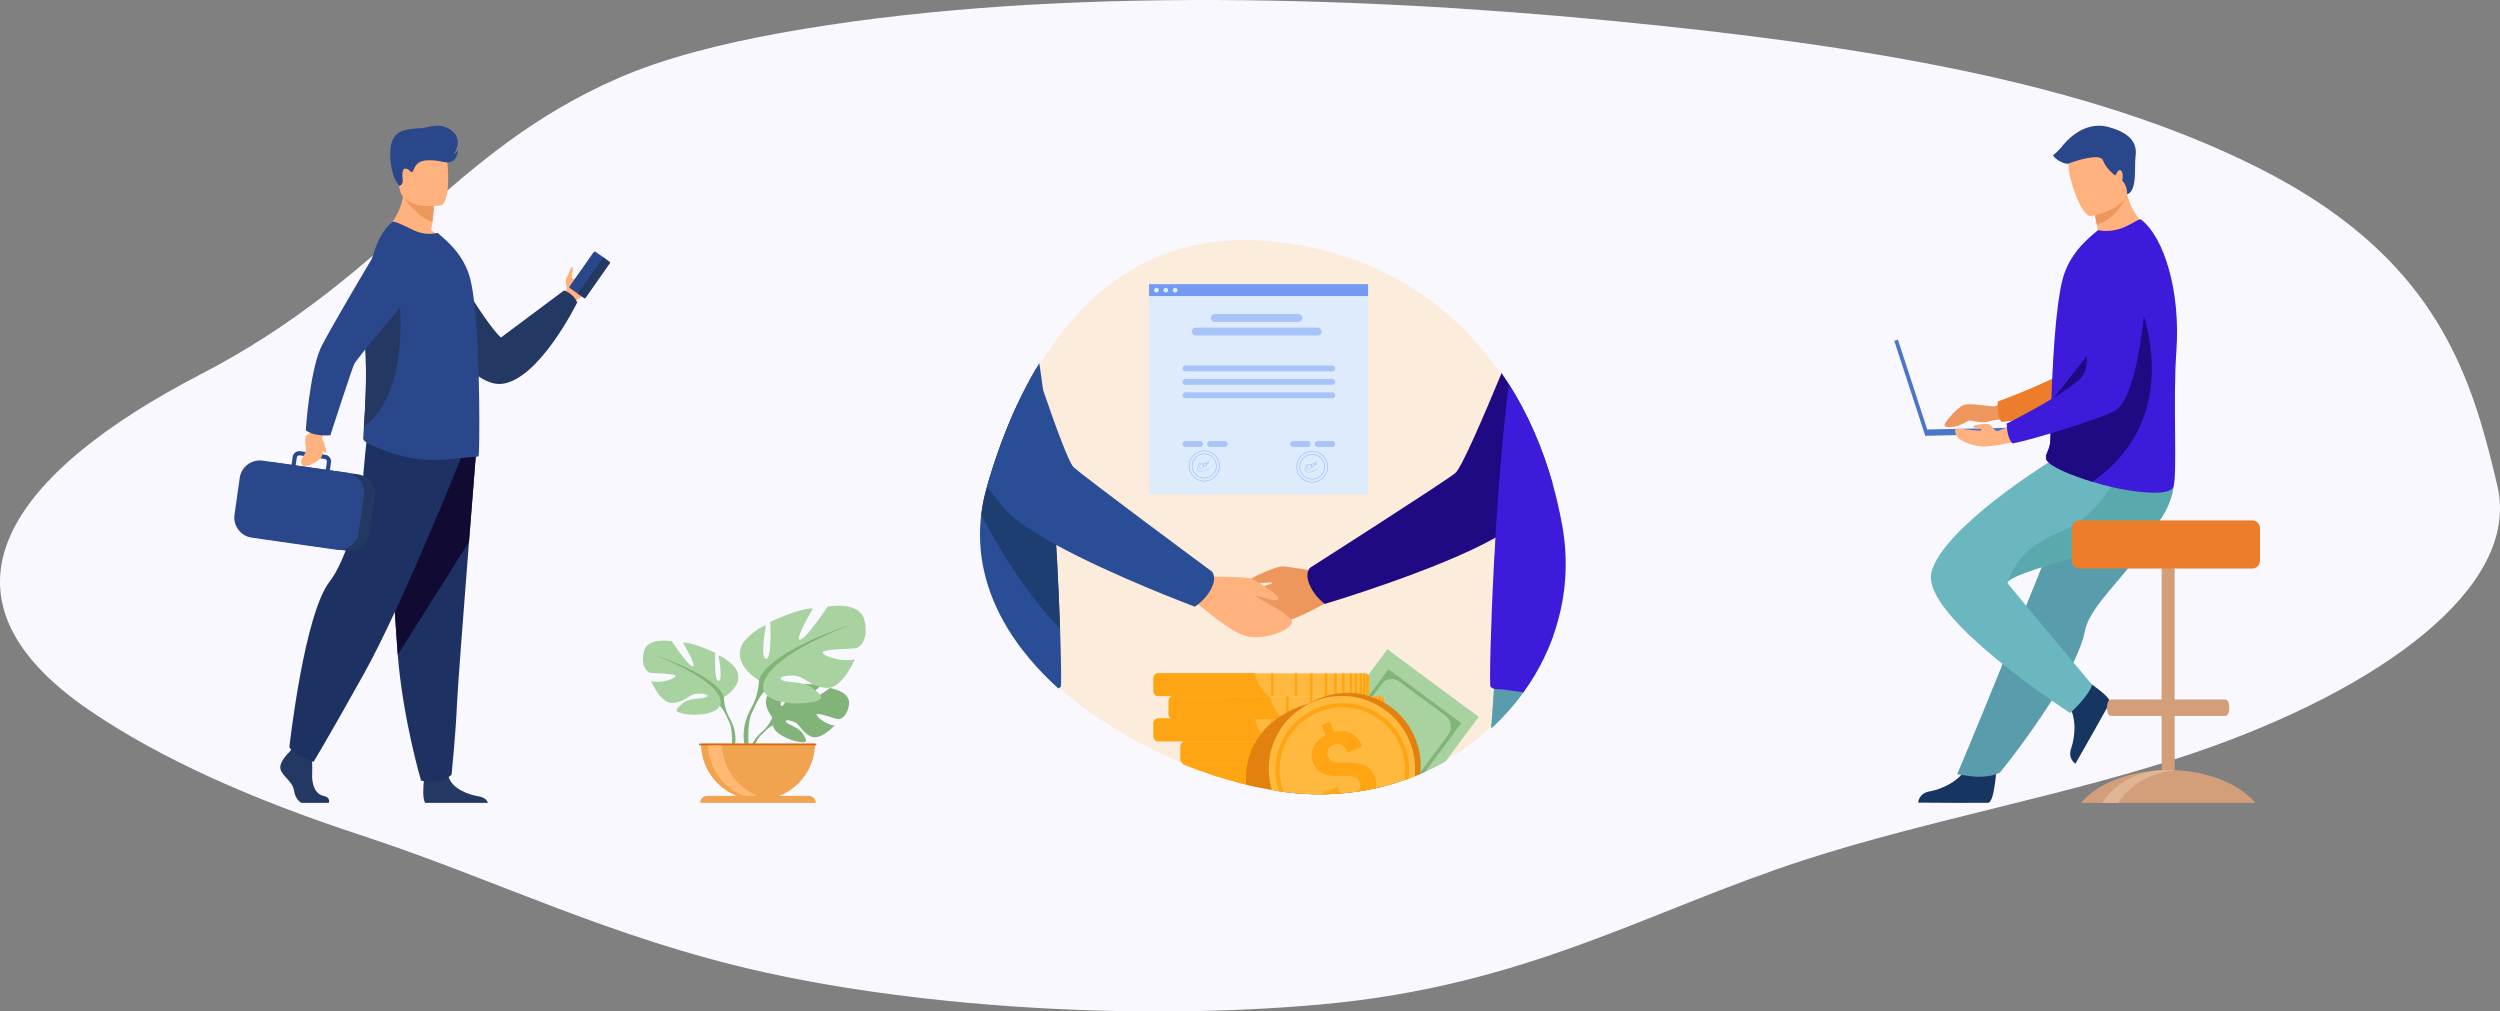 <svg width="875" height="354" viewBox="0 0 875 354" fill="none" xmlns="http://www.w3.org/2000/svg">
<rect x="0" y="0" width="875" height="354" fill="#808080" stroke="none"/>
<path d="M811.394 70.821C805.243 66.738 798.471 62.819 791.119 59.088C731.091 28.673 652.605 15.801 562.953 7.179C470.35 -1.726 361.925 -4.493 273.014 11.559C252.09 15.381 232.204 20.425 216.474 27.305C156.983 53.225 136.578 96.634 70.336 130.947C4.093 165.26 -28.221 208.005 31.251 248.578C56.423 265.761 88.515 279.918 126.487 292.377C173.233 307.665 213.561 328.349 267.598 340.311C324.38 352.878 400.008 357.258 462.856 351.502C534.552 344.936 576.605 318.825 631.328 301.053C674.476 287.019 726.101 277.831 768.376 263.354C833.153 241.187 882.274 205.52 874.112 170.183C866.098 135.878 855.785 100.227 811.394 70.821Z" fill="#F9F8FE"/>
<g clip-path="url(#clip0_761_251045)">
<path d="M521.6 254.585C490.961 282.708 452.84 282.654 414.062 267.061H414.06C391.367 257.938 367.363 242.11 354.316 221.711C336.669 194.496 342.825 171.086 356.433 141.805C374.494 102.915 403.727 79.862 446.755 84.618C501.965 90.719 536.821 130.794 546.356 184.024C551.163 210.835 541.028 236.756 521.6 254.585Z" fill="#FCECDB"/>
<path d="M465.124 200.914C465.124 200.914 450.797 198.036 448.403 198.264C446.01 198.49 437.717 202.211 437.626 202.892C437.532 203.573 437.944 204.114 439.396 204.173C440.848 204.232 445.6 203.496 445.312 204.082C445.024 204.667 431.36 207.719 431.282 210.482C431.203 213.246 438.862 218.176 445.229 218.354C451.597 218.532 463.903 210.833 464.973 210.711C474.04 209.68 465.124 200.914 465.124 200.914Z" fill="#ED975D"/>
<path d="M543.377 169.138C537.781 176.094 533.116 181.487 530.657 183.448C528.704 185.008 526.229 186.6 523.395 188.197C502.969 199.702 463.686 211.375 463.686 211.375C463.686 211.375 463.658 211.355 463.607 211.318C463.115 210.959 460.414 208.886 458.703 205.433C457.207 202.413 457.514 200.54 457.959 199.558C458.229 198.96 458.55 198.69 458.55 198.69C458.55 198.69 505.626 168.664 509.391 165.535C511.525 163.762 519.258 145.796 525.556 130.564C526.436 131.839 527.289 133.133 528.115 134.445C534.725 144.914 539.824 156.604 543.377 169.138Z" fill="#200A84"/>
<path d="M543.698 222.309C543.401 223.149 543.09 223.985 542.765 224.814C541.239 228.704 539.397 232.463 537.265 236.062V236.064C536 238.205 534.634 240.289 533.171 242.31C529.888 246.853 526.123 251.078 521.938 254.916C521.959 254.603 521.983 254.287 522.007 253.974C522.04 253.489 522.075 253.008 522.11 252.532C522.186 251.474 522.26 250.434 522.332 249.416C522.363 249.02 522.389 248.628 522.417 248.239C522.596 245.717 522.768 243.324 522.927 241.081C522.973 240.435 523.019 239.804 523.062 239.182C523.075 238.997 523.089 238.814 523.102 238.631C523.13 238.268 523.154 237.905 523.18 237.548C523.204 237.224 523.226 236.906 523.248 236.59C523.25 236.558 523.252 236.525 523.254 236.495C523.276 236.173 523.298 235.855 523.322 235.54C523.361 235.009 523.398 234.491 523.433 233.982C523.455 233.666 523.479 233.355 523.501 233.048C523.533 232.57 523.568 232.104 523.599 231.65C523.607 231.541 523.616 231.43 523.623 231.321C523.64 231.106 523.653 230.888 523.668 230.677C523.675 230.57 523.684 230.464 523.69 230.362C523.692 230.348 523.692 230.335 523.692 230.322C523.723 229.916 523.749 229.517 523.777 229.132C523.78 229.113 523.782 229.091 523.782 229.071C523.801 228.791 523.823 228.514 523.841 228.247C523.847 228.155 523.854 228.066 523.858 227.981C523.869 227.827 523.88 227.677 523.889 227.527C523.897 227.405 523.908 227.283 523.915 227.163C523.974 226.324 524.03 225.555 524.078 224.868C524.085 224.77 524.093 224.672 524.098 224.576C524.104 224.479 524.113 224.383 524.117 224.287C524.131 224.106 524.144 223.93 524.155 223.763C524.242 222.547 524.303 221.661 524.34 221.143C524.344 221.089 524.346 221.039 524.351 220.993C524.353 220.978 524.353 220.963 524.355 220.95C524.359 220.902 524.362 220.858 524.362 220.821C524.373 220.675 524.379 220.599 524.379 220.599L543.698 222.309Z" fill="#6BB7BF"/>
<path d="M543.698 222.309C543.401 223.149 543.09 223.985 542.765 224.814C541.239 228.704 539.397 232.463 537.265 236.062V236.064C536 238.205 534.634 240.289 533.171 242.31C529.888 246.853 526.123 251.078 521.938 254.916C521.959 254.603 521.983 254.287 522.007 253.974C522.04 253.489 522.075 253.008 522.11 252.532C522.186 251.474 522.26 250.434 522.332 249.416C522.363 249.02 522.389 248.628 522.417 248.239C522.596 245.717 522.768 243.324 522.927 241.081C522.973 240.435 523.019 239.804 523.062 239.182C523.075 238.997 523.089 238.814 523.102 238.631C523.13 238.268 523.154 237.905 523.18 237.548C523.204 237.224 523.226 236.906 523.248 236.59C523.25 236.558 523.252 236.525 523.254 236.495C523.276 236.173 523.298 235.855 523.322 235.54C523.361 235.009 523.398 234.491 523.433 233.982C523.455 233.666 523.479 233.355 523.501 233.048C523.533 232.57 523.568 232.104 523.599 231.65C523.607 231.541 523.616 231.43 523.623 231.321C523.64 231.106 523.653 230.888 523.668 230.677C523.675 230.57 523.684 230.464 523.69 230.362C523.692 230.348 523.692 230.335 523.692 230.322C523.723 229.916 523.749 229.517 523.777 229.132C523.78 229.113 523.782 229.091 523.782 229.071C523.801 228.791 523.823 228.514 523.841 228.247C523.847 228.155 523.854 228.066 523.858 227.981C523.869 227.827 523.88 227.677 523.889 227.527C523.897 227.405 523.908 227.283 523.915 227.163C523.974 226.324 524.03 225.555 524.078 224.868C524.085 224.77 524.093 224.672 524.098 224.576C524.104 224.479 524.113 224.383 524.117 224.287C524.131 224.106 524.144 223.93 524.155 223.763C524.242 222.547 524.303 221.661 524.34 221.143C524.344 221.089 524.346 221.039 524.351 220.993C524.353 220.978 524.353 220.963 524.355 220.95C524.359 220.902 524.362 220.858 524.362 220.821C524.373 220.675 524.379 220.599 524.379 220.599L543.698 222.309Z" fill="#599DAD"/>
<path d="M546.805 184.037C549.194 197.37 547.904 210.402 543.696 222.309C543.4 223.149 543.088 223.985 542.763 224.814C541.237 228.704 539.395 232.463 537.263 236.062V236.064C535.999 238.205 534.632 240.289 533.169 242.31C528.973 241.705 525.557 241.209 523.453 241.157C523.27 241.151 523.093 241.127 522.926 241.085C522.455 240.977 522.041 240.742 521.679 240.411C521.262 240.05 521.657 220.697 522.934 196.321C522.971 195.381 523.008 194.348 523.131 193.414L523.139 193.071C523.22 191.463 523.303 189.835 523.392 188.197C523.447 187.253 523.499 186.304 523.558 185.349C523.952 178.848 524.441 172.199 524.973 165.568C525.025 164.933 525.075 164.295 525.125 163.664C525.964 153.458 526.95 143.426 528.114 134.449C534.721 144.919 539.82 156.609 543.376 169.14C544.751 173.986 545.894 178.959 546.805 184.037Z" fill="#3E1BDB"/>
<path d="M371.024 220.049C370.79 213.224 370.442 205.098 369.982 196.319C369.945 195.379 369.903 194.346 369.786 193.412L369.77 193.068C369.733 192.29 369.696 191.509 369.655 190.721C369.633 190.277 369.609 189.833 369.585 189.387C369.515 188.051 369.437 186.702 369.354 185.347C368.959 178.846 368.469 172.197 367.941 165.566C367.887 164.931 367.834 164.293 367.784 163.662C367.01 154.207 366.108 144.901 365.051 136.447V136.442C365.044 136.394 365.038 136.349 365.033 136.301C364.902 135.239 364.763 134.186 364.626 133.151C364.349 131.066 364.063 129.041 363.764 127.091C363.357 127.757 362.956 128.429 362.561 129.106C360.226 133.09 358.053 137.273 356.03 141.629C351.903 150.508 348.404 160.114 345.477 170.226C345.459 170.291 345.44 170.354 345.422 170.418C344.47 173.718 343.809 176.979 343.423 180.197V180.199C343.366 180.656 343.316 181.115 343.271 181.572V181.574C341.864 196.121 346.017 209.734 353.902 221.896C354.17 222.316 354.449 222.734 354.731 223.149C355.287 223.976 355.862 224.796 356.455 225.608C356.871 226.182 357.299 226.754 357.735 227.322C357.824 227.442 357.916 227.562 358.012 227.681C361.022 231.573 364.416 235.296 368.122 238.827C368.722 239.399 369.33 239.967 369.947 240.528C370.099 240.668 370.254 240.807 370.409 240.946C370.712 240.818 370.987 240.635 371.24 240.409C371.506 240.176 371.442 232.17 371.024 220.049Z" fill="#2A4E96"/>
<path d="M371.025 220.049C360.042 208.564 350.888 194.465 343.422 180.199V180.197C343.81 176.979 344.468 173.718 345.421 170.418C345.438 170.352 345.458 170.289 345.475 170.226C348.403 160.114 351.902 150.508 356.029 141.629C362.769 151.246 367.495 160.096 367.785 163.66C367.838 164.293 367.888 164.928 367.942 165.564C368.468 172.195 368.96 178.846 369.355 185.345C369.438 186.7 369.516 188.049 369.586 189.385C369.61 189.831 369.634 190.275 369.656 190.719C369.697 191.504 369.734 192.287 369.771 193.066L369.786 193.41C369.904 194.343 369.946 195.377 369.983 196.317C370.443 205.098 370.791 213.226 371.025 220.049Z" fill="#1E3D70"/>
<path d="M420.896 201.773C420.896 201.773 435.511 201.788 437.811 202.485C440.11 203.181 447.501 208.468 447.457 209.153C447.413 209.838 446.901 210.289 445.469 210.06C444.034 209.832 439.522 208.17 439.688 208.798C439.853 209.429 452.639 215.125 452.168 217.849C451.697 220.573 443.21 223.889 436.934 222.803C430.658 221.718 420.124 211.736 419.1 211.405C410.415 208.601 420.896 201.773 420.896 201.773Z" fill="#FFB27D"/>
<path d="M423.543 206.751C422.211 209.033 420.457 210.635 419.319 211.52C418.625 212.06 418.163 212.334 418.163 212.334C418.163 212.334 390.042 201.825 369.659 190.721C362.921 187.051 357.028 183.315 353.276 179.873C351.58 178.317 348.832 174.847 345.477 170.226C348.404 160.114 351.903 150.508 356.03 141.629C358.053 137.271 360.226 133.09 362.561 129.106C363.374 131.523 364.211 133.995 365.053 136.442V136.447C369.517 149.446 374.095 161.911 375.726 163.464C379.266 166.845 424.158 200.035 424.158 200.035C424.158 200.035 424.738 200.596 424.897 201.804C425.043 202.896 424.843 204.526 423.543 206.751Z" fill="#2A4E96"/>
<path d="M478.846 103.625H402.172V173.033H478.846V103.625Z" fill="#DDEBFD"/>
<path d="M478.846 99.46H402.172V103.622H478.846V99.46Z" fill="#739AF0"/>
<path d="M404.741 100.709C404.279 100.709 403.906 101.081 403.906 101.542C403.906 102.004 404.279 102.376 404.741 102.376C405.203 102.376 405.576 102.004 405.576 101.542C405.576 101.083 405.201 100.709 404.741 100.709Z" fill="#DDEBFD"/>
<path d="M408.007 100.709C407.545 100.709 407.172 101.081 407.172 101.542C407.172 102.004 407.545 102.376 408.007 102.376C408.469 102.376 408.842 102.004 408.842 101.542C408.844 101.083 408.469 100.709 408.007 100.709Z" fill="#DDEBFD"/>
<path d="M411.3 100.709C410.84 100.709 410.465 101.081 410.465 101.542C410.465 102.004 410.84 102.376 411.3 102.376C411.762 102.376 412.135 102.004 412.135 101.542C412.135 101.083 411.762 100.709 411.3 100.709Z" fill="#DDEBFD"/>
<path d="M425.196 112.667H454.488C455.253 112.667 455.879 112.042 455.879 111.279C455.879 110.515 455.253 109.891 454.488 109.891H425.196C424.43 109.891 423.805 110.515 423.805 111.279C423.805 112.042 424.43 112.667 425.196 112.667Z" fill="#A8C3F7"/>
<path d="M418.524 117.429H461.166C461.931 117.429 462.557 116.805 462.557 116.041C462.557 115.277 461.931 114.653 461.166 114.653H418.524C417.758 114.653 417.133 115.277 417.133 116.041C417.133 116.805 417.761 117.429 418.524 117.429Z" fill="#A8C3F7"/>
<path d="M414.919 129.965H466.311C466.872 129.965 467.332 129.508 467.332 128.947C467.332 128.388 466.874 127.929 466.311 127.929H414.919C414.358 127.929 413.898 128.386 413.898 128.947C413.898 129.508 414.358 129.965 414.919 129.965Z" fill="#A8C3F7"/>
<path d="M466.311 132.626H414.919C414.358 132.626 413.898 133.085 413.898 133.644C413.898 134.204 414.358 134.663 414.919 134.663H466.311C466.872 134.663 467.332 134.206 467.332 133.644C467.332 133.085 466.872 132.626 466.311 132.626Z" fill="#A8C3F7"/>
<path d="M466.311 137.321H414.919C414.358 137.321 413.898 137.778 413.898 138.34C413.898 138.899 414.358 139.358 414.919 139.358H466.311C466.872 139.358 467.332 138.899 467.332 138.34C467.332 137.778 466.872 137.321 466.311 137.321Z" fill="#A8C3F7"/>
<path d="M420.079 154.389H414.919C414.358 154.389 413.898 154.848 413.898 155.408C413.898 155.967 414.358 156.426 414.919 156.426H420.079C420.639 156.426 421.099 155.967 421.099 155.408C421.099 154.848 420.639 154.389 420.079 154.389Z" fill="#A8C3F7"/>
<path d="M428.7 154.389H423.54C422.98 154.389 422.52 154.848 422.52 155.408C422.52 155.967 422.98 156.426 423.54 156.426H428.7C429.26 156.426 429.72 155.967 429.72 155.408C429.72 154.848 429.262 154.389 428.7 154.389Z" fill="#A8C3F7"/>
<path d="M457.688 154.389H452.528C451.968 154.389 451.508 154.848 451.508 155.408C451.508 155.967 451.968 156.426 452.528 156.426H457.688C458.248 156.426 458.708 155.967 458.708 155.408C458.708 154.848 458.25 154.389 457.688 154.389Z" fill="#A8C3F7"/>
<path d="M466.309 154.389H461.149C460.589 154.389 460.129 154.848 460.129 155.408C460.129 155.967 460.589 156.426 461.149 156.426H466.309C466.869 156.426 467.329 155.967 467.329 155.408C467.329 154.848 466.869 154.389 466.309 154.389Z" fill="#A8C3F7"/>
<path d="M421.505 157.664C418.508 157.664 416.07 160.096 416.07 163.088C416.07 166.079 418.51 168.512 421.505 168.512C424.502 168.512 426.94 166.077 426.94 163.088C426.942 160.096 424.502 157.664 421.505 157.664ZM421.505 168.24C418.658 168.24 416.343 165.929 416.343 163.088C416.343 160.246 418.658 157.936 421.505 157.936C424.352 157.936 426.667 160.246 426.667 163.088C426.667 165.929 424.352 168.24 421.505 168.24Z" fill="#A8C3F7"/>
<path d="M421.505 158.717C419.089 158.717 417.125 160.677 417.125 163.088C417.125 165.498 419.089 167.459 421.505 167.459C423.92 167.459 425.884 165.498 425.884 163.088C425.884 160.677 423.92 158.717 421.505 158.717ZM421.505 167.187C419.242 167.187 417.4 165.348 417.4 163.09C417.4 160.829 419.242 158.993 421.505 158.993C423.767 158.993 425.609 160.832 425.609 163.09C425.612 165.348 423.77 167.187 421.505 167.187Z" fill="#A8C3F7"/>
<path d="M420.017 164.876C419.433 164.828 419.132 164.554 419.119 164.062C419.111 163.686 419.248 163.36 419.531 163.083C419.645 163.651 419.943 164.128 420.275 164.232C420.462 164.291 420.643 164.226 420.785 164.052C420.924 163.88 421.066 163.649 421.177 163.408C421.238 163.466 421.312 163.501 421.395 163.503C421.598 163.512 421.798 163.351 421.977 163.04C422.025 162.957 422.069 162.866 422.108 162.77C422.121 162.783 422.136 162.796 422.152 162.805C422.182 162.822 422.261 162.853 422.35 162.777C422.448 162.694 422.572 162.502 422.686 162.276C422.71 162.324 422.74 162.359 422.777 162.381C422.821 162.407 422.912 162.433 423.028 162.326C423.089 162.272 423.085 162.207 423.063 162.165C423.032 162.111 422.936 162.072 422.795 162.048V162.046C422.945 161.7 423.05 161.336 422.995 161.204C422.971 161.147 422.919 161.114 422.86 161.121C422.76 161.13 422.69 161.23 422.646 161.428C422.614 161.582 422.594 161.819 422.62 162.022C422.618 162.024 422.618 162.026 422.618 162.028C422.516 162.022 422.4 162.019 422.278 162.022C422.276 161.937 422.258 161.865 422.226 161.815C422.176 161.737 422.117 161.737 422.088 161.743C422.01 161.761 421.984 161.854 421.971 161.935C421.966 161.963 421.962 162 421.962 162.039C421.602 162.067 421.205 162.133 420.848 162.228C420.364 162.359 419.969 162.537 419.664 162.757C419.653 162.585 419.669 162.374 419.791 162.298C419.932 162.209 420.19 162.32 420.277 162.37L420.364 162.222C420.347 162.213 419.961 161.991 419.701 162.152C419.54 162.252 419.472 162.466 419.496 162.79C419.499 162.82 419.501 162.853 419.505 162.883C419.132 163.207 418.943 163.608 418.954 164.067C418.969 164.643 419.344 164.991 420.009 165.046C420.445 165.083 421.001 164.985 421.57 164.802C422.834 164.393 424.009 163.521 424.244 162.729C423.9 163.723 421.439 164.996 420.017 164.876ZM422.836 161.358C422.83 161.406 422.816 161.467 422.795 161.536C422.808 161.465 422.821 161.402 422.836 161.358ZM422.265 162.196C422.365 162.194 422.457 162.194 422.537 162.196C422.437 162.398 422.328 162.574 422.234 162.657C422.234 162.657 422.21 162.642 422.184 162.561C422.221 162.435 422.252 162.309 422.265 162.196ZM421.347 162.291C421.561 162.252 421.766 162.228 421.955 162.213C421.96 162.328 421.975 162.452 422.003 162.559C421.96 162.69 421.901 162.829 421.827 162.957C421.685 163.203 421.53 163.342 421.402 163.336C421.336 163.334 421.288 163.29 421.251 163.234C421.393 162.87 421.458 162.507 421.347 162.291ZM421.179 162.341C421.26 162.452 421.243 162.696 421.158 162.979C421.105 162.722 421.136 162.433 421.179 162.341ZM420.187 162.646C420.442 162.526 420.717 162.433 420.994 162.365C420.946 162.55 420.953 162.822 420.994 163.018C421.011 163.103 421.035 163.177 421.066 163.24C420.963 163.486 420.82 163.738 420.654 163.943C420.556 164.062 420.447 164.106 420.327 164.069C420.072 163.988 419.773 163.549 419.682 162.953C419.821 162.84 419.991 162.737 420.187 162.646Z" fill="#A8C3F7"/>
<path d="M424.238 162.729C424.249 162.694 424.26 162.661 424.267 162.629C424.26 162.661 424.247 162.696 424.238 162.729Z" fill="#A8C3F7"/>
<path d="M459.271 157.807C456.201 157.807 453.703 160.301 453.703 163.364C453.703 166.427 456.201 168.921 459.271 168.921C462.34 168.921 464.838 166.427 464.838 163.364C464.838 160.301 462.34 157.807 459.271 157.807ZM459.271 168.64C456.356 168.64 453.984 166.273 453.984 163.364C453.984 160.455 456.356 158.088 459.271 158.088C462.185 158.088 464.557 160.455 464.557 163.364C464.557 166.273 462.185 168.64 459.271 168.64Z" fill="#A8C3F7"/>
<path d="M459.272 158.887C456.797 158.887 454.785 160.895 454.785 163.364C454.785 165.833 456.797 167.842 459.272 167.842C461.746 167.842 463.758 165.833 463.758 163.364C463.758 160.895 461.746 158.887 459.272 158.887ZM459.272 167.561C456.952 167.561 455.066 165.679 455.066 163.364C455.066 161.049 456.952 159.167 459.272 159.167C461.591 159.167 463.477 161.049 463.477 163.364C463.477 165.679 461.591 167.561 459.272 167.561Z" fill="#A8C3F7"/>
<path d="M462.07 162.996C462.081 162.962 462.092 162.927 462.099 162.894C462.092 162.927 462.081 162.962 462.07 162.996Z" fill="#A8C3F7"/>
<path d="M457.746 165.196C457.149 165.146 456.839 164.865 456.826 164.363C456.817 163.978 456.957 163.642 457.247 163.36C457.362 163.941 457.67 164.43 458.008 164.537C458.199 164.598 458.385 164.53 458.531 164.352C458.675 164.176 458.819 163.941 458.932 163.693C458.995 163.753 459.071 163.788 459.154 163.79C459.361 163.801 459.568 163.636 459.752 163.314C459.8 163.229 459.845 163.136 459.885 163.04C459.898 163.055 459.913 163.066 459.928 163.075C459.959 163.092 460.039 163.123 460.131 163.044C460.231 162.962 460.358 162.764 460.475 162.531C460.499 162.579 460.53 162.616 460.569 162.637C460.615 162.663 460.709 162.69 460.824 162.583C460.885 162.526 460.883 162.461 460.859 162.42C460.828 162.363 460.73 162.324 460.584 162.3V162.298C460.739 161.943 460.846 161.573 460.789 161.434C460.765 161.375 460.711 161.343 460.65 161.349C460.547 161.36 460.475 161.462 460.432 161.665C460.397 161.821 460.379 162.065 460.406 162.274C460.406 162.276 460.403 162.278 460.403 162.281C460.299 162.272 460.181 162.272 460.055 162.274C460.05 162.187 460.035 162.113 460 162.061C459.948 161.98 459.889 161.98 459.858 161.987C459.778 162.006 459.749 162.1 459.739 162.183C459.734 162.213 459.73 162.25 459.73 162.291C459.361 162.322 458.954 162.387 458.587 162.485C458.093 162.618 457.687 162.803 457.375 163.027C457.365 162.851 457.38 162.635 457.504 162.557C457.65 162.465 457.912 162.579 458.001 162.631L458.088 162.481C458.071 162.472 457.676 162.244 457.41 162.409C457.247 162.511 457.175 162.731 457.201 163.062C457.203 163.094 457.208 163.125 457.21 163.157C456.828 163.49 456.632 163.901 456.645 164.369C456.66 164.959 457.044 165.316 457.726 165.372C458.173 165.409 458.742 165.311 459.324 165.122C460.619 164.704 461.823 163.808 462.065 162.998C461.722 164.015 459.204 165.318 457.746 165.196ZM460.634 161.593C460.628 161.641 460.615 161.704 460.593 161.776C460.604 161.7 460.619 161.637 460.634 161.593ZM460.048 162.45C460.151 162.448 460.244 162.448 460.327 162.45C460.225 162.657 460.113 162.84 460.015 162.922C460.015 162.922 459.991 162.907 459.963 162.824C460.004 162.694 460.035 162.566 460.048 162.45ZM459.109 162.548C459.327 162.509 459.538 162.483 459.732 162.468C459.736 162.585 459.752 162.713 459.782 162.822C459.736 162.957 459.677 163.099 459.601 163.229C459.457 163.481 459.298 163.623 459.165 163.616C459.1 163.614 459.05 163.569 459.01 163.512C459.156 163.14 459.222 162.768 459.109 162.548ZM458.936 162.6C459.019 162.713 459.002 162.964 458.914 163.253C458.86 162.99 458.893 162.692 458.936 162.6ZM457.92 162.911C458.182 162.787 458.463 162.694 458.747 162.624C458.696 162.814 458.703 163.092 458.747 163.294C458.764 163.381 458.79 163.458 458.819 163.523C458.714 163.775 458.568 164.032 458.398 164.241C458.298 164.365 458.186 164.408 458.062 164.369C457.801 164.289 457.493 163.838 457.402 163.225C457.548 163.112 457.72 163.007 457.92 162.911Z" fill="#A8C3F7"/>
<path d="M485.583 227.255L478.911 236.24L478.254 237.124L477.934 237.552L477.112 238.66L476.665 239.26L475.843 240.368L474.978 241.531L474.169 242.622L474.156 242.637V242.641L473.395 243.664L473.387 243.677L473.273 243.829L473.26 243.846C473.26 243.849 473.26 243.849 473.258 243.851L473.116 244.042V244.044L472.294 245.06V245.147L471.527 246.183C471.525 246.183 471.525 246.183 471.525 246.183L470.533 247.521C470.531 247.521 470.531 247.521 470.531 247.521L469.783 248.528V248.531L468.961 249.634V249.636L467.588 251.483V251.485H467.586L467.451 251.668L466.984 252.297V252.299L465.905 253.752L464.473 255.593V255.682L463.729 256.683L463.651 256.787V256.789L462.617 258.18H462.615L461.654 259.476L461.645 259.489H461.643L459.26 262.701C459.26 262.703 459.26 262.703 459.26 262.703L455.711 267.481L449.769 275.483L449.03 276.479L448.594 277.065C448.82 277.097 449.047 277.13 449.274 277.158C449.276 277.16 449.28 277.16 449.28 277.16C450.07 277.265 450.859 277.363 451.646 277.445C451.866 277.471 452.088 277.495 452.308 277.517C452.448 277.532 452.585 277.545 452.723 277.558C453.056 277.591 453.39 277.621 453.721 277.65C453.863 277.663 454 277.676 454.142 277.687C454.207 277.693 454.27 277.698 454.338 277.704C454.558 277.724 454.781 277.739 455.001 277.754C455.042 277.759 455.084 277.759 455.127 277.763C455.613 277.8 456.099 277.83 456.583 277.856C456.804 277.87 457.026 277.88 457.246 277.889C457.418 277.9 457.59 277.909 457.763 277.915C457.795 277.917 457.828 277.92 457.861 277.92C458.149 277.933 458.434 277.946 458.72 277.952C458.942 277.959 459.162 277.967 459.382 277.972C459.633 277.98 459.884 277.987 460.132 277.989C460.353 277.996 460.575 277.996 460.795 278C461.028 278.002 461.262 278.004 461.495 278.004C461.717 278.007 461.937 278.007 462.158 278.004C462.28 278.007 462.399 278.004 462.522 278.002C462.657 278.002 462.79 278.002 462.923 277.998C463.01 277.998 463.097 277.996 463.184 277.994C463.271 277.994 463.357 277.991 463.444 277.989C463.566 277.987 463.688 277.985 463.81 277.983C463.84 277.983 463.871 277.983 463.902 277.98C463.965 277.98 464.026 277.978 464.089 277.976C464.178 277.974 464.266 277.972 464.355 277.97C466.073 277.924 467.777 277.83 469.467 277.689H469.471C471.418 277.53 473.345 277.306 475.253 277.025C477.315 276.721 479.353 276.344 481.363 275.903C481.396 275.896 481.431 275.887 481.466 275.881C481.463 275.89 481.461 275.898 481.459 275.907L483.351 275.444C483.615 275.381 483.877 275.315 484.138 275.25C486.623 274.621 489.061 273.89 491.45 273.061C491.851 272.922 492.248 272.783 492.644 272.637C492.743 272.602 492.843 272.565 492.941 272.528C493.684 272.258 494.421 271.978 495.151 271.684C495.35 271.606 495.548 271.527 495.747 271.447V271.445C495.788 271.43 495.829 271.414 495.866 271.399V271.397C496.1 271.303 496.331 271.205 496.562 271.11C496.736 271.038 496.908 270.966 497.081 270.892C497.283 270.807 497.486 270.72 497.689 270.631C497.817 270.577 497.948 270.518 498.079 270.461L498.081 270.459C498.308 270.359 498.533 270.259 498.759 270.157L498.761 270.155C500.978 269.16 503.145 268.077 505.253 266.909C505.476 266.787 505.698 266.663 505.918 266.536L505.92 266.534L517.533 250.896L485.583 227.255Z" fill="#A8D29F"/>
<path d="M468.022 259.476V260.401L468.697 259.492L468.706 259.479V259.476H468.022ZM466.751 260.697C466.498 260.801 466.267 260.912 466.062 261.036L464.579 263.031L463.444 264.559L463.441 266.567L464.786 264.759L468.017 260.405C467.61 260.423 467.184 260.521 466.751 260.697ZM461.275 267.478L461.107 267.707L460.459 268.577L457.538 272.509L457.536 274.517L459.6 271.738L461.253 269.513L462.118 268.347L462.761 267.478H462.763V267.476H461.275V267.478ZM485.967 234.23L479.017 243.587L478.956 243.67L478.536 244.236L477.995 244.962L477.714 245.337V245.343L476.425 247.079L475.889 247.713V247.8L475.538 248.272L475.067 248.905L473.149 251.487V251.49L473.107 251.544L473.011 251.672V251.674L472.401 252.495V252.582L470.579 254.949L469.872 255.9L469.755 256.056L467.797 258.691L467.213 259.476L467.204 259.489L466.057 261.036L464.575 263.031L463.439 264.559L462.617 265.666L461.27 267.478L461.102 267.707L460.455 268.577L457.534 272.509L456.714 273.614L455.325 275.481L453.719 277.645C453.86 277.658 453.998 277.671 454.139 277.682C454.205 277.689 454.268 277.693 454.336 277.7C454.556 277.719 454.778 277.735 454.998 277.75C455.04 277.754 455.081 277.754 455.125 277.759L456.812 275.485H456.814L457.529 274.519L459.594 271.741L461.246 269.515L462.112 268.349L462.755 267.481H462.757V267.478L463.433 266.567L464.778 264.759L468.008 260.405L468.013 260.401L468.689 259.492L468.697 259.479V259.476L469.748 258.151V258.064L470.568 256.959L471.222 256.076L472.39 254.503L473.212 253.398L474.139 252.151L474.492 251.674L474.629 251.492V251.49L475.056 250.915L475.878 249.81L476.746 248.642L477.616 247.471L477.703 247.358V247.354L478.522 246.248L479.152 245.4L479.447 245.01L479.449 245.004L480.205 243.986L480.271 243.899L480.436 243.677L483.604 239.412C485.043 237.476 487.779 237.069 489.719 238.505L505.896 250.471C508.033 252.053 508.482 255.06 506.897 257.192L497.135 270.337L496.562 271.112C496.736 271.04 496.908 270.968 497.081 270.894C497.283 270.809 497.486 270.722 497.689 270.633C497.817 270.579 497.948 270.52 498.079 270.464L498.081 270.461C498.308 270.361 498.532 270.261 498.759 270.159L498.761 270.157L511.442 253.084L485.967 234.23ZM461.275 267.478L461.107 267.707L460.459 268.577L457.538 272.509L457.536 274.517L459.6 271.738L461.253 269.513L462.118 268.347L462.761 267.478H462.763V267.476H461.275V267.478ZM466.751 260.697C466.498 260.801 466.267 260.912 466.062 261.036L464.579 263.031L463.444 264.559L463.441 266.567L464.786 264.759L468.017 260.405C467.61 260.423 467.184 260.521 466.751 260.697ZM468.022 259.476V260.401L468.697 259.492L468.706 259.479V259.476H468.022Z" fill="#82B378"/>
<path d="M481.466 275.903C481.47 275.894 481.473 275.885 481.473 275.877C481.44 275.883 481.405 275.892 481.37 275.898C479.36 276.34 477.322 276.716 475.26 277.021C473.352 277.302 471.425 277.526 469.478 277.685H469.474C467.785 277.826 466.08 277.92 464.362 277.965C464.273 277.97 464.185 277.972 464.096 277.972C464.033 277.974 463.972 277.976 463.909 277.976C463.878 277.978 463.85 277.978 463.817 277.978C463.8 277.73 463.795 277.482 463.797 277.234C463.804 276.649 463.863 276.066 463.976 275.487C464.246 274.084 464.829 272.72 465.738 271.493C465.744 271.484 465.751 271.475 465.757 271.467C466.195 270.883 466.684 270.359 467.216 269.9C467.479 269.674 467.752 269.463 468.035 269.265C468.816 268.723 469.662 268.303 470.547 268.012C470.817 267.92 471.092 267.844 471.368 267.779C472.009 267.624 472.663 267.535 473.324 267.513C473.599 267.502 473.873 267.505 474.146 267.518C474.758 267.546 475.366 267.633 475.968 267.774C476.245 267.84 476.518 267.916 476.788 268.007C477.102 268.112 477.411 268.231 477.714 268.368C477.993 268.492 478.264 268.632 478.534 268.782C478.828 268.947 479.116 269.132 479.397 269.332C479.45 269.367 479.502 269.404 479.552 269.443C479.77 269.604 479.979 269.772 480.18 269.948V269.95C480.193 269.959 480.206 269.97 480.217 269.981C480.372 270.118 480.52 270.257 480.666 270.4C480.962 270.696 481.226 270.997 481.488 271.321V271.332C481.599 271.473 481.704 271.617 481.804 271.765V271.778C482.12 272.221 482.393 272.698 482.624 273.181V273.192C482.73 273.42 482.829 273.653 482.916 273.888V273.89C483.105 274.393 483.254 274.908 483.356 275.435L481.466 275.903Z" fill="#82B378"/>
<path opacity="0.5" d="M473.114 244.04L472.292 245.069V245.145L471.523 246.181L470.531 247.519C470.529 247.519 470.529 247.519 470.529 247.519L469.781 248.526V248.528L468.959 249.631V249.634L467.586 251.481V251.483H467.583L467.448 251.666L466.982 252.295V252.297L465.903 253.75L464.47 255.604V255.68L463.727 256.681L463.649 256.785V256.787L462.615 258.178L461.654 259.474L461.645 259.487H461.643L459.26 262.699C459.26 262.701 459.26 262.701 459.26 262.701L455.711 267.478L449.769 275.481L449.03 276.477L448.594 277.062C448.82 277.095 449.047 277.128 449.274 277.156C449.276 277.158 449.28 277.158 449.28 277.158C450.07 277.262 450.859 277.36 451.646 277.443C451.866 277.469 452.088 277.493 452.308 277.515C452.448 277.53 452.585 277.543 452.723 277.556C453.056 277.589 453.39 277.619 453.721 277.648C453.863 277.661 454 277.674 454.142 277.685C454.207 277.691 454.27 277.695 454.338 277.702C454.558 277.722 454.78 277.737 455.001 277.752C455.042 277.756 455.084 277.756 455.127 277.761C455.613 277.798 456.099 277.828 456.583 277.854C456.804 277.867 457.026 277.878 457.246 277.887C457.418 277.898 457.59 277.906 457.763 277.913C457.795 277.915 457.828 277.917 457.861 277.917C458.031 277.115 458.227 276.303 458.447 275.485C458.781 274.245 459.167 272.994 459.594 271.741C459.921 270.775 460.276 269.811 460.649 268.849C460.795 268.468 460.945 268.09 461.1 267.709C461.131 267.633 461.161 267.557 461.192 267.481H461.194C461.647 266.36 462.127 265.248 462.617 264.152V264.078C462.888 263.477 463.162 262.953 463.439 262.361C463.897 261.384 464.361 260.427 464.83 259.489C464.832 259.485 464.835 259.481 464.837 259.476C465.471 258.204 466.108 256.972 466.733 255.793C466.816 255.639 466.899 255.541 466.982 255.404V255.33C467.259 254.81 467.533 254.298 467.804 253.804C468.205 253.065 468.599 252.353 468.979 251.672C469.014 251.611 469.046 251.548 469.083 251.487C469.323 251.059 469.556 250.715 469.783 250.312V250.238C470.335 249.259 470.845 248.361 471.296 247.562C471.568 247.079 471.819 246.636 472.044 246.229C472.131 246.074 472.214 245.924 472.292 245.778C472.654 245.119 472.933 244.586 473.114 244.194C473.173 244.064 473.221 243.951 473.256 243.853L473.114 244.04Z" fill="#82B378"/>
<path d="M482.931 269.236L482.927 273.757C482.927 273.803 482.925 273.849 482.921 273.892V273.895C482.897 274.203 482.792 274.486 482.626 274.73C482.428 275.022 482.142 275.254 481.807 275.381C481.728 275.411 481.65 275.437 481.567 275.454C481.541 275.461 481.514 275.465 481.488 275.472C481.436 275.481 481.386 275.489 481.336 275.491C481.286 275.498 481.233 275.498 481.181 275.498L480.669 275.496H478.534L476.788 275.494H475.969L474.146 275.491H473.324L471.369 275.489H470.549L468.04 275.487H467.22L463.983 275.485L462.937 275.483H462.117L458.457 275.478H456.722L455.335 275.476L449.774 275.472H448.449L447.492 275.47H447.101L444.843 275.468L441.523 275.465H439.912V275.463H439.91C438.983 275.263 438.055 275.052 437.126 274.832C436.906 274.778 436.686 274.728 436.463 274.671C435.846 274.523 435.227 274.369 434.608 274.21C434.336 274.14 434.061 274.071 433.788 273.999C433.32 273.879 432.851 273.755 432.382 273.627C431.874 273.49 431.366 273.351 430.859 273.209C430.636 273.146 430.416 273.083 430.196 273.02C428.938 272.661 427.68 272.287 426.422 271.893H426.42C426.37 271.878 426.324 271.862 426.274 271.847C425.895 271.73 425.515 271.61 425.138 271.486C424.916 271.419 424.696 271.345 424.476 271.273C420.931 270.122 417.404 268.838 413.918 267.437H414.925L433.793 267.45H434.615L439.692 267.455H440.83V267.457H443.271V267.459H446.367L446.369 267.461H449.026L449.029 267.463H449.277L453.397 267.465H454.354L455.174 267.468H455.719L459.832 267.47L461.201 267.472H462.769L463.445 267.474L467.227 267.476H468.02L468.842 267.478L470.556 267.481H473.946L476.455 267.483H476.546C476.548 267.483 476.548 267.483 476.548 267.483L477.274 267.485H479.232L480.054 267.487H481.19C481.192 267.487 481.194 267.489 481.194 267.489H481.268C481.347 267.494 481.423 267.502 481.499 267.518C481.608 267.537 481.715 267.565 481.817 267.607C482.153 267.737 482.439 267.968 482.637 268.26C482.82 268.542 482.931 268.875 482.931 269.236Z" fill="#FFB93E"/>
<path d="M447.49 275.476H447.1L444.841 275.474L441.521 275.472H440.702L439.908 275.47H439.906C438.979 275.27 438.051 275.059 437.122 274.839C436.902 274.784 436.682 274.734 436.459 274.678C435.842 274.53 435.223 274.375 434.604 274.217C434.332 274.147 434.057 274.077 433.784 274.005C433.316 273.886 432.847 273.762 432.378 273.633C431.87 273.496 431.363 273.357 430.855 273.216C430.632 273.153 430.412 273.09 430.192 273.026C428.934 272.667 427.676 272.293 426.418 271.899H426.416C426.366 271.884 426.32 271.869 426.27 271.854C425.891 271.736 425.512 271.617 425.134 271.493C424.912 271.425 424.692 271.351 424.472 271.279C420.927 270.128 417.4 268.845 413.914 267.444H414.921L433.789 267.457H434.611L439.688 267.461H440.804L440.826 267.463H442.746C443.008 268.599 443.433 269.944 444.135 271.299C444.8 272.587 445.713 273.886 446.969 275.026C447.045 275.095 447.124 275.165 447.204 275.233C447.22 275.248 447.235 275.261 447.252 275.276C447.331 275.344 447.411 275.411 447.49 275.476Z" fill="#FFA412"/>
<path d="M474.148 267.487H473.328V275.494H474.148V267.487Z" fill="#FFA412"/>
<path d="M471.37 267.485H470.551V275.491H471.37V267.485Z" fill="#FFA412"/>
<path d="M468.046 267.483L467.227 267.482L467.218 275.489L468.038 275.49L468.046 267.483Z" fill="#FFA412"/>
<path d="M462.941 267.481H462.121V275.487H462.941V267.481Z" fill="#FFA412"/>
<path d="M457.546 267.476H456.727V275.483H457.546V267.476Z" fill="#FFA412"/>
<path d="M449.273 267.47H448.453V275.476H449.273V267.47Z" fill="#FFA412"/>
<path d="M441.527 267.465H440.707V275.472H441.527V267.465Z" fill="#FFA412"/>
<path d="M434.615 267.461L434.609 274.219C434.336 274.149 434.062 274.079 433.789 274.008L433.793 267.461H434.615Z" fill="#FFA412"/>
<path d="M476.792 267.489H475.973V275.496H476.792V267.489Z" fill="#FFA412"/>
<path d="M478.535 267.492H477.715V275.498H478.535V267.492Z" fill="#FFA412"/>
<path d="M480.226 267.492L479.406 267.491L479.398 275.498L480.218 275.499L480.226 267.492Z" fill="#FFA412"/>
<path d="M481.492 267.52L481.488 275.47C481.387 275.487 481.285 275.498 481.18 275.498H480.668L480.675 267.492H481.187C481.289 267.492 481.392 267.502 481.492 267.52Z" fill="#FFA412"/>
<path d="M482.633 268.264L482.628 274.73C482.43 275.024 482.144 275.252 481.809 275.383L481.815 267.611C482.149 267.74 482.432 267.97 482.633 268.264Z" fill="#FFA412"/>
<path d="M488.829 261.234L488.827 265.755C488.827 266.117 488.716 266.449 488.526 266.728C488.328 267.019 488.042 267.25 487.707 267.378C487.604 267.42 487.497 267.448 487.388 267.468C487.288 267.485 487.186 267.496 487.081 267.496L414.922 267.446C413.991 267.446 413.226 266.708 413.178 265.792C413.178 265.762 413.176 265.731 413.176 265.703L413.178 261.182C413.178 261.152 413.178 261.123 413.18 261.093C413.224 260.244 413.884 259.553 414.719 259.453C414.787 259.444 414.857 259.439 414.926 259.439L487.085 259.489C487.19 259.489 487.293 259.498 487.393 259.518C487.502 259.537 487.611 259.568 487.711 259.607C488.047 259.735 488.332 259.966 488.531 260.26C488.72 260.54 488.829 260.873 488.829 261.234Z" fill="#FFB93E"/>
<path d="M453.392 267.475L414.734 267.449C413.904 267.449 413.222 266.711 413.178 265.795C413.178 265.765 413.176 265.734 413.176 265.706L413.178 261.185C413.178 261.154 413.178 261.126 413.18 261.096C413.219 260.247 413.808 259.555 414.554 259.455C414.612 259.447 414.676 259.442 414.739 259.442L448.65 259.466C448.65 259.47 448.653 259.475 448.653 259.479C449.193 261.833 450.453 265.086 453.392 267.475Z" fill="#FFA412"/>
<path d="M480.05 259.485H479.23V267.492H480.05V259.485Z" fill="#FFA412"/>
<path d="M477.273 259.483H476.453V267.489H477.273V259.483Z" fill="#FFA412"/>
<path d="M473.945 259.481H473.125V267.487H473.945V259.481Z" fill="#FFA412"/>
<path d="M468.839 259.479H468.02V267.485H468.839V259.479Z" fill="#FFA412"/>
<path d="M463.445 259.474H462.625V267.481H463.445V259.474Z" fill="#FFA412"/>
<path d="M455.171 259.468H454.352V267.474H455.171V259.468Z" fill="#FFA412"/>
<path d="M447.425 259.463H446.605V267.47H447.425V259.463Z" fill="#FFA412"/>
<path d="M440.511 259.459H439.691V267.465H440.511V259.459Z" fill="#FFA412"/>
<path d="M482.691 259.487H481.871V267.494H482.691V259.487Z" fill="#FFA412"/>
<path d="M484.437 259.487H483.617V267.494H484.437V259.487Z" fill="#FFA412"/>
<path d="M486.124 259.49H485.305V267.496H486.124V259.49Z" fill="#FFA412"/>
<path d="M487.394 259.518L487.39 267.468C487.29 267.485 487.187 267.496 487.083 267.496H486.57L486.577 259.49H487.089C487.192 259.49 487.294 259.5 487.394 259.518Z" fill="#FFA412"/>
<path d="M488.531 260.262L488.527 266.728C488.328 267.022 488.043 267.25 487.707 267.381L487.714 259.609C488.047 259.737 488.333 259.968 488.531 260.262Z" fill="#FFA412"/>
<path d="M479.363 253.234L479.361 257.755C479.361 258.117 479.25 258.449 479.06 258.728C478.861 259.022 478.576 259.25 478.24 259.378C478.138 259.42 478.031 259.448 477.92 259.468C477.887 259.474 477.852 259.479 477.819 259.483C477.793 259.487 477.765 259.489 477.739 259.492C477.726 259.492 477.713 259.494 477.697 259.494C477.669 259.494 477.641 259.496 477.612 259.496L405.453 259.446C404.522 259.446 403.757 258.708 403.709 257.792C403.709 257.762 403.707 257.734 403.707 257.703L403.709 253.182C403.709 253.152 403.711 253.123 403.711 253.093C403.759 252.177 404.527 251.442 405.455 251.442L477.615 251.492C477.645 251.492 477.676 251.492 477.706 251.494C477.78 251.498 477.85 251.507 477.922 251.52C478.031 251.54 478.14 251.57 478.24 251.609C478.293 251.629 478.343 251.653 478.393 251.677C478.423 251.692 478.454 251.707 478.482 251.724C478.484 251.724 478.489 251.727 478.491 251.731C478.521 251.748 478.55 251.766 478.578 251.785C478.585 251.788 478.589 251.792 478.593 251.794C478.62 251.812 478.646 251.831 478.672 251.851C478.733 251.896 478.792 251.946 478.846 252.003C478.864 252.02 478.881 252.038 478.896 252.053C478.899 252.055 478.903 252.06 478.905 252.062C478.916 252.073 478.925 252.083 478.936 252.094C478.938 252.097 478.94 252.099 478.942 252.101C478.96 252.12 478.977 252.142 478.992 252.164C479.016 252.194 479.04 252.225 479.062 252.258C479.254 252.54 479.363 252.873 479.363 253.234Z" fill="#FFB93E"/>
<path d="M443.927 259.475L405.27 259.449C404.439 259.449 403.757 258.711 403.713 257.795C403.713 257.765 403.711 257.736 403.711 257.706L403.713 253.185C403.713 253.154 403.715 253.126 403.715 253.096C403.759 252.18 404.443 251.444 405.274 251.444L439.186 251.468C439.199 251.529 439.214 251.59 439.229 251.653C439.789 253.99 441.056 257.136 443.912 259.466C443.916 259.466 443.92 259.47 443.927 259.475Z" fill="#FFA412"/>
<path d="M470.581 251.485H469.762V259.492H470.581V251.485Z" fill="#FFA412"/>
<path d="M467.808 251.483H466.988V259.489H467.808V251.483Z" fill="#FFA412"/>
<path d="M464.476 251.481H463.656V259.487H464.476V251.481Z" fill="#FFA412"/>
<path d="M459.374 251.479H458.555V259.485H459.374V251.479Z" fill="#FFA412"/>
<path d="M453.98 251.474H453.16V259.481H453.98V251.474Z" fill="#FFA412"/>
<path d="M445.706 251.468H444.887V259.474H445.706V251.468Z" fill="#FFA412"/>
<path d="M437.96 251.463H437.141V259.47H437.96V251.463Z" fill="#FFA412"/>
<path d="M431.046 251.46L430.227 251.459L430.218 259.465L431.038 259.466L431.046 251.46Z" fill="#FFA412"/>
<path d="M473.222 251.487H472.402V259.494H473.222V251.487Z" fill="#FFA412"/>
<path d="M474.972 251.487H474.152V259.494H474.972V251.487Z" fill="#FFA412"/>
<path d="M476.656 251.49H475.836V259.496H476.656V251.49Z" fill="#FFA412"/>
<path d="M477.928 251.518L477.921 259.468C477.821 259.485 477.719 259.496 477.614 259.496H477.102L477.108 251.49H477.62C477.725 251.49 477.828 251.5 477.928 251.518Z" fill="#FFA412"/>
<path d="M479.066 252.262L479.062 258.728C478.863 259.022 478.578 259.25 478.242 259.378L478.247 251.607C478.582 251.738 478.868 251.968 479.066 252.262Z" fill="#FFA412"/>
<path d="M484.671 245.418L484.669 249.939C484.669 250.301 484.558 250.633 484.368 250.912C484.17 251.203 483.884 251.434 483.549 251.565C483.446 251.604 483.339 251.634 483.228 251.654C483.128 251.671 483.026 251.682 482.921 251.682L410.762 251.632C410.483 251.632 410.217 251.565 409.981 251.447C409.456 251.184 409.079 250.66 409.022 250.05C409.02 250.026 409.018 250.002 409.018 249.979C409.018 249.948 409.016 249.92 409.016 249.889L409.018 245.368C409.018 245.338 409.018 245.31 409.02 245.279C409.064 244.431 409.724 243.739 410.559 243.641C410.627 243.632 410.694 243.628 410.766 243.628L482.925 243.678C483.03 243.678 483.132 243.687 483.233 243.706C483.342 243.726 483.451 243.756 483.551 243.795C483.887 243.924 484.172 244.154 484.371 244.448C484.562 244.722 484.671 245.057 484.671 245.418Z" fill="#FFB93E"/>
<path d="M449.236 251.655L410.576 251.629C410.325 251.629 410.09 251.561 409.881 251.444C409.41 251.181 409.076 250.656 409.026 250.047C409.024 250.023 409.022 249.999 409.022 249.975C409.022 249.945 409.02 249.917 409.02 249.886L409.022 245.365C409.022 245.335 409.022 245.306 409.024 245.276C409.063 244.427 409.652 243.735 410.397 243.635C410.456 243.627 410.519 243.622 410.58 243.622L444.492 243.646C444.492 243.651 444.494 243.655 444.494 243.659C445.022 245.955 446.232 249.103 449.011 251.472C449.085 251.533 449.159 251.596 449.236 251.655Z" fill="#FFA412"/>
<path d="M475.89 243.668H475.07V251.674H475.89V243.668Z" fill="#FFA412"/>
<path d="M473.113 243.666H472.293V251.672H473.113V243.666Z" fill="#FFA412"/>
<path d="M469.785 243.664H468.965V251.67H469.785V243.664Z" fill="#FFA412"/>
<path d="M464.683 243.659H463.863V251.666H464.683V243.659Z" fill="#FFA412"/>
<path d="M459.288 243.657H458.469V251.664H459.288V243.657Z" fill="#FFA412"/>
<path d="M451.011 243.651H450.191V251.657H451.011V243.651Z" fill="#FFA412"/>
<path d="M443.269 243.646H442.449V251.653H443.269V243.646Z" fill="#FFA412"/>
<path d="M436.351 243.64H435.531V251.646H436.351V243.64Z" fill="#FFA412"/>
<path d="M478.531 243.67H477.711V251.677H478.531V243.67Z" fill="#FFA412"/>
<path d="M480.277 243.67H479.457V251.677H480.277V243.67Z" fill="#FFA412"/>
<path d="M481.964 243.672H481.145V251.679H481.964V243.672Z" fill="#FFA412"/>
<path d="M483.236 243.701L483.23 251.651C483.13 251.668 483.027 251.679 482.922 251.679H482.41L482.417 243.672H482.929C483.034 243.672 483.136 243.683 483.236 243.701Z" fill="#FFA412"/>
<path d="M484.371 244.443L484.367 250.909C484.168 251.2 483.883 251.431 483.547 251.559L483.551 243.788C483.887 243.92 484.173 244.151 484.371 244.443Z" fill="#FFA412"/>
<path d="M479.376 237.419L479.374 241.941C479.374 242.302 479.263 242.635 479.073 242.913C478.875 243.207 478.589 243.435 478.254 243.566C478.151 243.607 478.044 243.635 477.933 243.655C477.898 243.661 477.866 243.666 477.833 243.67C477.815 243.672 477.796 243.675 477.776 243.677C477.757 243.679 477.739 243.679 477.72 243.681C477.689 243.683 477.659 243.683 477.628 243.683L405.469 243.633C404.538 243.633 403.773 242.896 403.725 241.98C403.725 241.949 403.723 241.919 403.723 241.89L403.725 237.369C403.725 237.339 403.725 237.311 403.727 237.28C403.775 236.364 404.542 235.629 405.471 235.629L477.63 235.679C477.735 235.679 477.837 235.688 477.938 235.707C478.047 235.727 478.156 235.757 478.256 235.796C478.592 235.925 478.877 236.155 479.075 236.449C479.267 236.725 479.376 237.058 479.376 237.419Z" fill="#FFB93E"/>
<path d="M443.939 243.659L405.281 243.633C404.451 243.633 403.768 242.896 403.725 241.98C403.725 241.949 403.723 241.919 403.723 241.89L403.725 237.369C403.725 237.339 403.725 237.311 403.727 237.28C403.771 236.364 404.455 235.629 405.286 235.629L439.197 235.653C439.736 238.007 440.991 241.26 443.923 243.651C443.928 243.651 443.932 243.655 443.939 243.659Z" fill="#FFA412"/>
<path d="M470.597 235.671L469.777 235.67L469.769 243.676L470.589 243.677L470.597 235.671Z" fill="#FFA412"/>
<path d="M467.816 235.668H466.996V243.675H467.816V235.668Z" fill="#FFA412"/>
<path d="M464.488 235.666H463.668V243.672H464.488V235.666Z" fill="#FFA412"/>
<path d="M459.386 235.664H458.566V243.67H459.386V235.664Z" fill="#FFA412"/>
<path d="M453.992 235.659H453.172V243.666H453.992V235.659Z" fill="#FFA412"/>
<path d="M445.714 235.653H444.895V243.659H445.714V235.653Z" fill="#FFA412"/>
<path d="M437.972 235.649H437.152V243.655H437.972V235.649Z" fill="#FFA412"/>
<path d="M431.054 235.644H430.234V243.651H431.054V235.644Z" fill="#FFA412"/>
<path d="M473.234 235.672H472.414V243.679H473.234V235.672Z" fill="#FFA412"/>
<path d="M474.98 235.675H474.16V243.681H474.98V235.675Z" fill="#FFA412"/>
<path d="M476.667 235.675H475.848V243.681H476.667V235.675Z" fill="#FFA412"/>
<path d="M477.937 235.703L477.933 243.653C477.833 243.67 477.73 243.681 477.626 243.681H477.113L477.12 235.675H477.632C477.735 235.675 477.837 235.686 477.937 235.703Z" fill="#FFA412"/>
<path d="M479.074 236.447L479.07 242.913C478.871 243.207 478.586 243.435 478.25 243.566L478.254 235.794C478.59 235.923 478.876 236.153 479.074 236.447Z" fill="#FFA412"/>
<path d="M489.128 273.827C487.491 274.347 485.829 274.819 484.149 275.243C483.887 275.311 483.623 275.374 483.362 275.437C482.738 275.592 482.108 275.737 481.478 275.874C481.446 275.881 481.411 275.89 481.376 275.896C479.366 276.338 477.328 276.714 475.265 277.019C473.358 277.299 471.431 277.524 469.484 277.682H469.48C467.79 277.824 466.086 277.917 464.368 277.963C464.278 277.967 464.191 277.97 464.102 277.97C464.039 277.972 463.977 277.974 463.914 277.974C463.884 277.976 463.855 277.976 463.823 277.976C463.701 277.98 463.579 277.98 463.456 277.983C463.369 277.985 463.284 277.987 463.197 277.987C463.11 277.989 463.023 277.991 462.935 277.991C462.802 277.996 462.67 277.996 462.534 277.996C462.414 277.998 462.292 278 462.17 277.998C461.95 278 461.73 278 461.508 277.998C461.274 277.998 461.041 277.996 460.808 277.994C460.588 277.989 460.365 277.987 460.145 277.983C459.894 277.978 459.646 277.974 459.395 277.965C459.175 277.961 458.955 277.954 458.732 277.946C458.447 277.937 458.159 277.926 457.874 277.913C457.841 277.913 457.808 277.911 457.775 277.909C457.603 277.902 457.431 277.893 457.259 277.883C457.039 277.874 456.816 277.863 456.596 277.85C456.112 277.822 455.626 277.793 455.14 277.756C455.096 277.752 455.057 277.75 455.013 277.748C454.793 277.732 454.571 277.717 454.351 277.698C454.283 277.691 454.22 277.687 454.155 277.68C454.013 277.669 453.876 277.656 453.734 277.643C453.402 277.615 453.069 277.587 452.735 277.552C452.598 277.539 452.459 277.526 452.321 277.511C452.101 277.489 451.879 277.465 451.658 277.439C450.874 277.356 450.082 277.258 449.293 277.154C449.291 277.154 449.287 277.154 449.287 277.152C449.06 277.123 448.835 277.091 448.607 277.058C448.53 277.047 448.454 277.036 448.38 277.025C448.319 277.019 448.256 277.01 448.195 276.999C448.04 276.98 447.881 276.956 447.726 276.93C447.682 276.923 447.639 276.917 447.595 276.91C447.586 276.908 447.578 276.908 447.569 276.906L447.567 276.904C447.554 276.904 447.541 276.901 447.527 276.897C446.939 276.81 446.348 276.714 445.757 276.612C445.552 276.577 445.345 276.542 445.138 276.505C444.933 276.468 444.726 276.431 444.519 276.392C444.288 276.349 444.057 276.305 443.824 276.262C443.603 276.22 443.381 276.179 443.161 276.135C442.08 275.924 441.001 275.703 439.917 275.468H439.915V275.465H439.913C438.986 275.265 438.058 275.054 437.129 274.834C436.909 274.78 436.689 274.73 436.466 274.673C436.362 274.647 436.253 274.621 436.148 274.595C435.309 264.831 440.166 255.034 449.319 250.001C449.646 249.823 449.98 249.649 450.311 249.486C450.627 249.294 450.95 249.107 451.279 248.924C463.674 242.115 479.255 246.62 486.078 258.989C488.666 263.697 489.623 268.86 489.128 273.827Z" fill="#E2810E"/>
<path d="M494.066 255.736C491.775 251.579 488.49 248.309 484.673 246.061C484.573 246.002 484.472 245.944 484.372 245.887C484.102 245.733 483.829 245.583 483.552 245.439C483.446 245.382 483.339 245.326 483.232 245.274C482.962 245.134 482.689 245.002 482.412 244.875C482.264 244.808 482.116 244.738 481.965 244.673C481.693 244.553 481.42 244.438 481.143 244.329C480.856 244.214 480.57 244.105 480.278 244.001C480.256 243.994 480.234 243.986 480.213 243.979C479.962 243.89 479.711 243.805 479.456 243.725C479.399 243.707 479.341 243.688 479.282 243.67H479.208C479.144 243.64 479.103 243.614 479.014 243.587C478.846 243.535 478.674 243.487 478.504 243.44C478.418 243.416 478.331 243.392 478.246 243.37C478.139 243.339 478.033 243.313 477.926 243.287C477.653 243.218 477.379 243.152 477.104 243.094C476.956 243.061 476.808 243.028 476.657 243C476.385 242.946 476.11 242.893 475.837 242.848C475.55 242.8 475.262 242.756 474.972 242.717C474.704 242.682 474.436 242.65 474.163 242.624C474.159 242.621 474.154 242.621 474.15 242.621C473.843 242.591 473.535 242.567 473.226 242.545C472.953 242.528 472.679 242.515 472.404 242.506C471.798 242.489 471.19 242.489 470.582 242.513C470.309 242.524 470.034 242.539 469.762 242.558C469.11 242.604 468.458 242.676 467.804 242.776C467.532 242.815 467.257 242.861 466.985 242.911C466.143 243.065 465.306 243.261 464.475 243.505C464.31 243.553 464.142 243.603 463.976 243.657C463.974 243.657 463.974 243.657 463.974 243.657C463.959 243.661 463.946 243.666 463.933 243.67C463.906 243.677 463.88 243.688 463.856 243.694C462.298 244.19 460.765 244.843 459.278 245.659C459.272 245.663 459.265 245.665 459.259 245.67C458.988 245.82 458.72 245.972 458.457 246.131C458.409 246.159 458.361 246.187 458.315 246.218C455.923 247.665 453.848 249.449 452.119 251.472C452.065 251.533 452.015 251.596 451.965 251.657C450.005 253.994 448.501 256.644 447.491 259.463C447.489 259.468 447.487 259.472 447.487 259.476C447.465 259.539 447.443 259.603 447.419 259.666C447.088 260.614 446.813 261.582 446.597 262.566V262.64C446.242 264.245 446.039 265.814 446 267.468V267.47C445.937 269.989 446.249 272.535 446.957 275.028C446.999 275.178 447.042 275.326 447.088 275.476C447.234 275.957 447.395 276.436 447.574 276.912C447.618 276.919 447.659 276.927 447.705 276.932C447.86 276.956 448.019 276.98 448.174 277.001C448.235 277.012 448.298 277.021 448.359 277.028C448.435 277.038 448.511 277.049 448.586 277.06C448.812 277.093 449.039 277.125 449.266 277.154C449.268 277.156 449.272 277.156 449.272 277.156C450.061 277.26 450.851 277.358 451.638 277.441C451.858 277.467 452.08 277.491 452.3 277.513C452.44 277.528 452.577 277.541 452.714 277.554C453.048 277.587 453.382 277.617 453.713 277.645C453.855 277.658 453.992 277.671 454.134 277.682C454.199 277.689 454.262 277.693 454.33 277.7C454.55 277.719 454.772 277.735 454.993 277.75C455.034 277.754 455.075 277.754 455.119 277.759C455.605 277.796 456.091 277.826 456.575 277.852C456.795 277.865 457.018 277.876 457.238 277.885C457.41 277.896 457.582 277.904 457.755 277.911C457.787 277.913 457.82 277.915 457.853 277.915C458.14 277.928 458.426 277.941 458.712 277.948C458.934 277.954 459.154 277.963 459.374 277.967C459.625 277.976 459.876 277.983 460.124 277.985C460.344 277.991 460.567 277.991 460.787 277.996C461.02 277.998 461.253 278 461.487 278C461.709 278.002 461.929 278.002 462.149 278C462.271 278.002 462.391 278 462.513 277.998C462.649 277.998 462.782 277.998 462.915 277.993C463.002 277.993 463.089 277.991 463.176 277.989C463.263 277.989 463.348 277.987 463.436 277.985C463.558 277.983 463.68 277.98 463.802 277.978C463.832 277.978 463.863 277.978 463.893 277.976C463.957 277.976 464.018 277.974 464.081 277.972C464.17 277.97 464.257 277.967 464.347 277.965C466.065 277.92 467.769 277.826 469.459 277.685H469.463C471.41 277.526 473.337 277.302 475.244 277.021C477.307 276.716 479.345 276.34 481.355 275.898C481.388 275.892 481.423 275.883 481.457 275.877C481.455 275.885 481.453 275.894 481.451 275.903L483.343 275.439C483.607 275.376 483.868 275.311 484.13 275.246C486.615 274.617 489.052 273.886 491.442 273.057C491.843 272.918 492.24 272.778 492.636 272.633C492.734 272.598 492.835 272.561 492.933 272.524C493.676 272.254 494.413 271.973 495.143 271.68C495.342 271.601 495.54 271.523 495.738 271.443V271.44C495.78 271.425 495.821 271.41 495.858 271.395V271.393C496.092 271.299 496.323 271.201 496.554 271.105C496.728 271.034 496.9 270.962 497.073 270.888C497.092 270.703 497.114 270.518 497.127 270.331C497.587 265.438 496.619 260.364 494.066 255.736Z" fill="#E2810E"/>
<path d="M492.108 256.809C490.216 253.38 487.655 250.556 484.67 248.411C484.572 248.339 484.472 248.27 484.369 248.198C484.101 248.008 483.829 247.826 483.552 247.649C483.445 247.582 483.338 247.515 483.232 247.447C482.961 247.282 482.687 247.119 482.41 246.96C482.261 246.875 482.113 246.792 481.963 246.712C481.692 246.562 481.418 246.42 481.143 246.281C480.858 246.14 480.568 246.002 480.278 245.87C480.005 245.746 479.733 245.628 479.456 245.515C479.358 245.474 479.26 245.435 479.162 245.395C478.952 245.313 478.743 245.232 478.532 245.156C478.353 245.089 478.172 245.026 477.993 244.965C477.902 244.934 477.806 244.902 477.714 244.873C477.115 244.673 476.506 244.497 475.892 244.345C475.619 244.277 475.344 244.214 475.07 244.155C474.475 244.025 473.875 243.918 473.271 243.833C473.219 243.825 473.164 243.816 473.114 243.812C472.842 243.772 472.569 243.742 472.295 243.714C472.188 243.701 472.079 243.692 471.97 243.683H471.889C471.87 243.677 471.859 243.674 471.828 243.67C471.826 243.67 471.826 243.67 471.824 243.67C471.822 243.67 471.822 243.67 471.819 243.67C471.817 243.67 471.817 243.67 471.815 243.67C471.813 243.67 471.813 243.67 471.811 243.67C471.809 243.67 471.809 243.67 471.806 243.67C471.804 243.67 471.804 243.67 471.802 243.67C471.8 243.67 471.8 243.67 471.798 243.67C471.795 243.67 471.795 243.67 471.793 243.67C471.791 243.67 471.791 243.67 471.789 243.67C471.787 243.67 471.787 243.67 471.785 243.67C471.782 243.67 471.782 243.67 471.78 243.67C471.778 243.67 471.778 243.67 471.776 243.67C471.774 243.67 471.774 243.67 471.771 243.67C471.769 243.67 471.769 243.67 471.767 243.67C471.765 243.67 471.765 243.67 471.763 243.67C471.761 243.67 471.761 243.67 471.758 243.67C471.756 243.67 471.756 243.67 471.754 243.67C471.752 243.67 471.752 243.67 471.75 243.67C471.747 243.67 471.747 243.67 471.745 243.67C471.743 243.67 471.743 243.67 471.741 243.67C471.739 243.67 471.739 243.67 471.737 243.67C471.734 243.67 471.734 243.67 471.732 243.67C471.73 243.67 471.73 243.67 471.728 243.67C471.726 243.67 471.726 243.67 471.723 243.67C471.721 243.67 471.721 243.67 471.719 243.67C471.717 243.67 471.717 243.67 471.715 243.67C471.713 243.67 471.713 243.67 471.71 243.67C471.708 243.67 471.708 243.67 471.706 243.67C471.704 243.67 471.704 243.67 471.702 243.67C471.7 243.67 471.7 243.67 471.697 243.67C471.695 243.67 471.695 243.67 471.693 243.67C471.691 243.67 471.691 243.67 471.689 243.67C471.686 243.67 471.686 243.67 471.684 243.67C471.682 243.67 471.682 243.67 471.68 243.67C471.678 243.67 471.678 243.67 471.676 243.67C471.673 243.67 471.673 243.67 471.671 243.67C471.669 243.67 471.669 243.67 471.667 243.67C471.665 243.67 471.665 243.67 471.662 243.67C471.66 243.67 471.66 243.67 471.658 243.67C471.656 243.67 471.656 243.67 471.654 243.67C471.652 243.67 471.652 243.67 471.649 243.67C471.647 243.67 471.647 243.67 471.645 243.67C471.643 243.67 471.643 243.67 471.641 243.67C471.292 243.633 470.893 243.609 470.557 243.594C470.283 243.583 470.01 243.577 469.738 243.577C469.088 243.572 468.434 243.594 467.78 243.642C467.677 243.648 467.575 243.657 467.473 243.666H467.466C467.464 243.666 467.464 243.666 467.462 243.666C467.459 243.666 467.459 243.666 467.457 243.666C467.455 243.666 467.455 243.666 467.453 243.666H467.446C467.444 243.666 467.444 243.666 467.442 243.666C467.44 243.666 467.44 243.666 467.438 243.666C467.435 243.666 467.435 243.666 467.433 243.666C467.431 243.666 467.431 243.666 467.429 243.666C467.427 243.666 467.427 243.666 467.425 243.666C467.422 243.666 467.422 243.666 467.42 243.666H467.418C467.416 243.666 467.416 243.666 467.414 243.666H467.412C467.409 243.666 467.409 243.666 467.407 243.666H467.405C467.403 243.666 467.403 243.666 467.401 243.666C467.398 243.666 467.398 243.666 467.396 243.666H467.394C467.392 243.666 467.392 243.666 467.39 243.666H467.355C467.342 243.67 467.333 243.672 467.311 243.679C467.309 243.679 467.307 243.679 467.307 243.679C467.305 243.679 467.305 243.679 467.303 243.679C467.3 243.679 467.3 243.679 467.298 243.679C467.296 243.679 467.296 243.679 467.294 243.679C467.292 243.679 467.292 243.679 467.289 243.679C467.287 243.679 467.287 243.679 467.285 243.679C467.283 243.679 467.283 243.679 467.281 243.679C467.279 243.679 467.279 243.679 467.276 243.679C467.274 243.679 467.274 243.679 467.272 243.679C467.27 243.679 467.27 243.679 467.268 243.679H467.255C466.38 243.759 465.554 243.886 464.684 244.062C464.41 244.116 464.137 244.175 463.863 244.24C462.315 244.599 460.782 245.108 459.285 245.774C459.01 245.894 458.735 246.022 458.463 246.155C458.415 246.177 458.369 246.2 458.321 246.224C457.981 246.392 457.643 246.566 457.307 246.751C454.962 248.039 452.899 249.642 451.14 251.476C451.097 251.522 451.051 251.568 451.009 251.616C450.994 251.631 450.979 251.646 450.966 251.661V251.664C448.808 253.963 447.12 256.613 445.956 259.468C445.954 259.472 445.952 259.476 445.95 259.481C444.91 262.024 444.284 264.724 444.101 267.474C444.014 268.745 444.025 270.026 444.134 271.308C444.252 272.704 444.485 274.099 444.84 275.478C444.927 275.827 445.023 276.17 445.13 276.514C445.337 276.551 445.544 276.586 445.749 276.621C446.34 276.723 446.929 276.819 447.519 276.906C447.532 276.91 447.545 276.912 447.559 276.912L447.561 276.914C447.569 276.917 447.578 276.917 447.587 276.919C447.63 276.925 447.672 276.934 447.718 276.938C447.872 276.962 448.032 276.986 448.186 277.008C448.247 277.019 448.311 277.027 448.372 277.034C448.448 277.045 448.524 277.056 448.598 277.067C448.825 277.099 449.052 277.132 449.279 277.16C449.281 277.162 449.285 277.162 449.285 277.162C450.074 277.267 450.863 277.365 451.65 277.447C451.871 277.474 452.093 277.497 452.313 277.519C452.453 277.534 452.59 277.547 452.727 277.561C453.061 277.593 453.394 277.624 453.726 277.652C453.867 277.665 454.005 277.678 454.146 277.689C454.212 277.695 454.275 277.7 454.343 277.706C454.563 277.726 454.785 277.741 455.005 277.756C455.047 277.761 455.088 277.761 455.132 277.765C455.618 277.802 456.104 277.832 456.588 277.859C456.808 277.872 457.03 277.883 457.251 277.891C457.423 277.902 457.595 277.911 457.767 277.917C457.8 277.92 457.833 277.922 457.865 277.922C458.153 277.935 458.439 277.948 458.724 277.954C458.947 277.961 459.167 277.97 459.387 277.974C459.638 277.983 459.888 277.989 460.137 277.991C460.357 277.998 460.579 277.998 460.8 278.002C461.033 278.004 461.266 278.007 461.499 278.007C461.722 278.009 461.942 278.009 462.162 278.007C462.284 278.009 462.404 278.007 462.526 278.004C462.661 278.004 462.794 278.004 462.927 278C463.015 278 463.102 277.998 463.189 277.996C463.276 277.996 463.361 277.993 463.448 277.991C463.57 277.989 463.692 277.987 463.815 277.985C463.845 277.985 463.876 277.985 463.906 277.983C463.969 277.983 464.03 277.98 464.094 277.978C464.183 277.976 464.27 277.974 464.36 277.972C466.077 277.926 467.782 277.832 469.472 277.691H469.476C471.423 277.532 473.35 277.308 475.257 277.027C477.319 276.723 479.358 276.347 481.368 275.905C481.4 275.898 481.435 275.89 481.47 275.883C481.468 275.892 481.466 275.9 481.464 275.909L483.356 275.446C483.62 275.383 483.881 275.317 484.143 275.252C486.628 274.623 489.065 273.892 491.454 273.063C491.856 272.924 492.252 272.785 492.649 272.639C492.747 272.604 492.847 272.567 492.945 272.53C493.689 272.261 494.426 271.98 495.156 271.686C495.664 266.7 494.711 261.524 492.108 256.809Z" fill="#FFB93E"/>
<path d="M490.258 258.171C488.697 255.343 486.628 252.962 484.228 251.089C484.004 250.913 483.777 250.743 483.548 250.578C483.443 250.5 483.334 250.423 483.227 250.352C482.959 250.16 482.685 249.977 482.408 249.803C482.26 249.71 482.111 249.616 481.961 249.525C481.691 249.36 481.416 249.201 481.139 249.051C480.854 248.892 480.566 248.739 480.274 248.596C480.001 248.459 479.729 248.33 479.452 248.206C479.147 248.067 478.839 247.937 478.527 247.815C478.257 247.704 477.982 247.599 477.708 247.502C477.677 247.491 477.651 247.48 477.621 247.471C477.224 247.33 476.823 247.201 476.419 247.082C476.241 247.027 476.064 246.977 475.885 246.929C475.613 246.855 475.34 246.786 475.066 246.725C474.418 246.575 473.766 246.453 473.108 246.357C472.836 246.318 472.563 246.285 472.288 246.255C472.208 246.246 472.123 246.235 472.04 246.229C471.868 246.211 471.693 246.198 471.521 246.185C471.519 246.185 471.519 246.185 471.519 246.185C470.941 246.142 470.361 246.118 469.779 246.118C469.505 246.118 469.23 246.124 468.957 246.133C467.527 246.181 466.095 246.364 464.676 246.683C464.401 246.744 464.127 246.812 463.854 246.886C462.3 247.295 460.765 247.871 459.276 248.622C459.032 248.746 458.788 248.874 458.546 249.007C458.515 249.024 458.485 249.04 458.454 249.059C457.186 249.764 455.997 250.571 454.901 251.481C454.825 251.54 454.751 251.6 454.676 251.666C454.434 251.868 454.201 252.077 453.968 252.29C453.687 252.547 453.414 252.81 453.146 253.082C451.313 254.938 449.806 257.092 448.69 259.472C448.686 259.476 448.684 259.481 448.684 259.485C448.673 259.505 448.664 259.524 448.655 259.544C448.165 260.595 447.748 261.689 447.415 262.823V262.87C447.404 262.89 447.393 262.901 447.382 262.931C447.003 264.156 446.737 265.479 446.591 266.721C446.591 266.724 446.591 266.724 446.591 266.726C446.591 266.728 446.591 266.728 446.591 266.73C446.591 266.732 446.591 266.732 446.591 266.734C446.591 266.737 446.591 266.737 446.591 266.739C446.591 266.741 446.591 266.741 446.591 266.743C446.591 266.745 446.591 266.745 446.591 266.747C446.591 266.75 446.591 266.75 446.591 266.752C446.591 266.754 446.591 266.754 446.591 266.756C446.591 266.758 446.591 266.758 446.591 266.761C446.591 266.763 446.591 266.763 446.591 266.765C446.591 266.767 446.591 266.767 446.591 266.769C446.591 266.771 446.591 266.771 446.591 266.774C446.591 266.776 446.591 266.776 446.591 266.778C446.591 266.78 446.591 266.78 446.591 266.782C446.591 266.784 446.591 266.784 446.591 266.787C446.591 266.789 446.591 266.789 446.591 266.791C446.591 266.793 446.591 266.793 446.591 266.795C446.591 266.798 446.591 266.798 446.591 266.8C446.591 266.802 446.591 266.802 446.591 266.804C446.591 266.806 446.591 266.806 446.591 266.808C446.591 266.811 446.591 266.811 446.591 266.813C446.591 266.815 446.591 266.815 446.591 266.817C446.591 266.819 446.591 266.819 446.591 266.821C446.591 266.824 446.591 266.824 446.591 266.826C446.591 266.828 446.591 266.828 446.591 266.83C446.591 266.832 446.591 266.832 446.591 266.835C446.591 266.837 446.591 266.837 446.591 266.839C446.591 266.841 446.591 266.841 446.591 266.843C446.591 266.845 446.591 266.845 446.591 266.848C446.591 266.85 446.591 266.85 446.591 266.852C446.591 266.854 446.591 266.854 446.591 266.856C446.591 266.858 446.591 266.858 446.591 266.861C446.591 266.863 446.591 266.863 446.591 266.865C446.591 266.867 446.591 266.867 446.591 266.869C446.591 266.871 446.591 266.871 446.591 266.874C446.591 266.876 446.591 266.876 446.591 266.878C446.591 266.88 446.591 266.88 446.591 266.882C446.591 266.885 446.591 266.885 446.591 266.887C446.591 266.889 446.591 266.889 446.591 266.891C446.591 266.893 446.591 266.893 446.591 266.895C446.591 266.898 446.591 266.898 446.591 266.9C446.591 266.902 446.591 266.902 446.591 266.904C446.591 266.906 446.591 266.906 446.591 266.908C446.591 266.911 446.591 266.911 446.591 266.913C446.591 266.915 446.591 266.915 446.591 266.917C446.591 266.919 446.591 266.919 446.591 266.922C446.591 266.924 446.591 266.924 446.591 266.926C446.569 267.117 446.549 267.313 446.534 267.507C446.478 268.166 446.449 268.823 446.449 269.48C446.449 271.436 446.698 273.379 447.193 275.272C447.212 275.352 447.236 275.433 447.258 275.513C447.389 276.003 447.539 276.488 447.705 276.971C447.86 276.995 448.019 277.019 448.174 277.041C448.235 277.051 448.298 277.06 448.359 277.067C448.435 277.078 448.511 277.088 448.586 277.099C448.812 277.132 449.039 277.165 449.266 277.193C449.181 276.967 449.098 276.74 449.022 276.512C448.906 276.183 448.801 275.85 448.703 275.515C448.607 275.18 448.518 274.93 448.437 274.593V274.506C447.89 272.219 447.72 269.863 447.936 267.509C448.062 266.117 448.326 264.726 448.723 263.351C448.891 262.779 449.076 262.216 449.288 261.665V261.663C449.564 260.928 449.883 260.214 450.236 259.518C450.236 259.513 450.238 259.509 450.242 259.505C451.036 257.94 452.01 256.487 453.148 255.169C453.412 254.862 453.685 254.562 453.97 254.27C454.87 253.33 455.865 252.471 456.935 251.701H456.937C457.024 251.637 457.109 251.574 457.199 251.516H457.216C457.624 251.228 458.025 250.956 458.456 250.7C458.707 250.545 458.962 250.4 459.219 250.258C459.239 250.247 459.259 250.236 459.278 250.228C460.756 249.418 462.291 248.8 463.854 248.361C464.127 248.283 464.401 248.213 464.676 248.146C466.093 247.806 467.53 247.612 468.96 247.56C469.23 247.549 469.5 247.543 469.771 247.543H469.779C470.028 247.543 470.278 247.547 470.527 247.556C470.527 247.556 470.527 247.556 470.529 247.556C470.782 247.565 471.039 247.578 471.292 247.597C471.626 247.619 471.959 247.652 472.288 247.689C472.563 247.719 472.836 247.756 473.106 247.8C473.764 247.9 474.418 248.028 475.064 248.189C475.22 248.228 475.377 248.27 475.534 248.311C475.652 248.341 475.768 248.376 475.885 248.409C476.175 248.491 476.465 248.583 476.753 248.676C477.073 248.783 477.392 248.898 477.708 249.018C477.985 249.125 478.257 249.236 478.527 249.351C478.839 249.486 479.147 249.627 479.452 249.775C479.729 249.91 480.001 250.051 480.274 250.197C480.566 250.354 480.854 250.519 481.137 250.689C481.414 250.854 481.686 251.026 481.959 251.207C482.109 251.305 482.257 251.407 482.406 251.509C482.502 251.577 482.6 251.644 482.696 251.714C482.698 251.714 482.698 251.714 482.698 251.714C485.242 253.55 487.426 255.958 489.039 258.878C491.459 263.262 492.292 268.229 491.457 273.09C491.858 272.95 492.255 272.811 492.651 272.665C492.75 272.63 492.85 272.593 492.948 272.557C493.624 267.598 492.704 262.605 490.258 258.171Z" fill="#FFA412"/>
<path d="M469.143 277.384C468.705 276.945 468.326 276.329 468.003 275.535L463.8 277.236C463.796 277.484 463.803 277.732 463.82 277.98C463.85 277.98 463.881 277.98 463.912 277.978C463.975 277.978 464.036 277.976 464.099 277.974C464.188 277.972 464.276 277.97 464.365 277.967C466.083 277.922 467.788 277.828 469.477 277.687C469.364 277.593 469.252 277.493 469.143 277.384ZM469.143 277.384C468.705 276.945 468.326 276.329 468.003 275.535L463.8 277.236C463.796 277.484 463.803 277.732 463.82 277.98C463.85 277.98 463.881 277.98 463.912 277.978C463.975 277.978 464.036 277.976 464.099 277.974C464.188 277.972 464.276 277.97 464.365 277.967C466.083 277.922 467.788 277.828 469.477 277.687C469.364 277.593 469.252 277.493 469.143 277.384ZM469.143 277.384C468.705 276.945 468.326 276.329 468.003 275.535L463.8 277.236C463.796 277.484 463.803 277.732 463.82 277.98C463.85 277.98 463.881 277.98 463.912 277.978C463.975 277.978 464.036 277.976 464.099 277.974C464.188 277.972 464.276 277.97 464.365 277.967C466.083 277.922 467.788 277.828 469.477 277.687C469.364 277.593 469.252 277.493 469.143 277.384ZM469.143 277.384C468.705 276.945 468.326 276.329 468.003 275.535L463.8 277.236C463.796 277.484 463.803 277.732 463.82 277.98C463.85 277.98 463.881 277.98 463.912 277.978C463.975 277.978 464.036 277.976 464.099 277.974C464.188 277.972 464.276 277.97 464.365 277.967C466.083 277.922 467.788 277.828 469.477 277.687C469.364 277.593 469.252 277.493 469.143 277.384ZM469.143 277.384C468.705 276.945 468.326 276.329 468.003 275.535L463.8 277.236C463.796 277.484 463.803 277.732 463.82 277.98C463.85 277.98 463.881 277.98 463.912 277.978C463.975 277.978 464.036 277.976 464.099 277.974C464.188 277.972 464.276 277.97 464.365 277.967C466.083 277.922 467.788 277.828 469.477 277.687C469.364 277.593 469.252 277.493 469.143 277.384ZM469.143 277.384C468.705 276.945 468.326 276.329 468.003 275.535L463.8 277.236C463.796 277.484 463.803 277.732 463.82 277.98C463.85 277.98 463.881 277.98 463.912 277.978C463.975 277.978 464.036 277.976 464.099 277.974C464.188 277.972 464.276 277.97 464.365 277.967C466.083 277.922 467.788 277.828 469.477 277.687C469.364 277.593 469.252 277.493 469.143 277.384ZM481.486 272.841C481.395 272.446 481.266 272.045 481.101 271.638C480.968 271.312 480.824 271.005 480.667 270.718C480.525 270.464 480.377 270.222 480.218 270C480.207 269.983 480.194 269.967 480.181 269.95V269.948C479.941 269.615 479.679 269.321 479.396 269.065C479.391 269.06 479.389 269.058 479.387 269.056C479.119 268.812 478.836 268.59 478.533 268.39C478.271 268.223 477.998 268.068 477.713 267.931C477.464 267.811 477.207 267.707 476.941 267.616C476.891 267.598 476.839 267.581 476.786 267.566C476.706 267.537 476.623 267.511 476.54 267.487C476.538 267.485 476.538 267.485 476.538 267.485C476.538 267.485 476.538 267.485 476.536 267.485C476.505 267.476 476.475 267.468 476.444 267.461C475.675 267.239 474.84 267.098 473.935 267.037C473.902 267.032 473.865 267.03 473.83 267.03C473.595 267.015 473.357 267.004 473.113 266.993C472.171 266.956 471.166 266.952 470.098 266.98C469.638 266.995 469.215 266.998 468.832 266.987C468.537 266.98 468.263 266.963 468.01 266.941C467.995 266.939 467.979 266.939 467.966 266.937C467.378 266.882 466.876 266.774 466.466 266.61C466.054 266.445 465.721 266.219 465.466 265.934C465.209 265.647 464.997 265.298 464.829 264.885C464.812 264.842 464.797 264.8 464.781 264.757C464.644 264.387 464.566 264.019 464.542 263.654C464.528 263.438 464.539 263.232 464.574 263.029C464.605 262.849 464.655 262.67 464.725 262.498C464.871 262.135 465.108 261.798 465.438 261.489C465.614 261.324 465.819 261.173 466.057 261.034C466.262 260.91 466.495 260.799 466.745 260.695C467.179 260.519 467.604 260.421 468.012 260.403C468.014 260.403 468.016 260.403 468.016 260.403C468.295 260.39 468.568 260.414 468.836 260.475C469.076 260.527 469.311 260.61 469.542 260.723C470.408 261.147 471.114 262.028 471.659 263.369L473.118 262.779L473.939 262.446L476.449 261.43L476.878 261.256C476.745 260.928 476.601 260.614 476.451 260.316V260.229C476.302 259.951 476.146 259.753 475.978 259.494C475.975 259.487 475.971 259.485 475.969 259.481C475.923 259.407 475.875 259.335 475.825 259.265C475.622 258.965 475.402 258.687 475.173 258.428C475.103 258.349 475.036 258.275 474.96 258.201V258.197C474.7 257.925 474.426 257.677 474.14 257.453C473.846 257.22 473.538 257.014 473.216 256.833C473.098 256.763 472.978 256.702 472.858 256.642C472.706 256.568 472.551 256.498 472.396 256.437C472.019 256.285 471.633 256.165 471.23 256.074C471.014 256.026 470.798 255.989 470.576 255.958C470.406 255.934 470.233 255.917 470.059 255.904C469.996 255.9 469.935 255.897 469.872 255.895C469.832 255.891 469.793 255.889 469.754 255.889C469.117 255.867 468.465 255.913 467.798 256.03C467.528 256.076 467.253 256.137 466.977 256.209C466.953 256.213 466.931 256.219 466.907 256.226L466.73 255.791L465.9 253.75L465.429 252.593L464.47 252.982L463.648 253.313L462.538 253.763L463.646 256.491L463.724 256.683L463.994 257.349C463.877 257.41 463.759 257.473 463.646 257.538C463.279 257.74 462.935 257.951 462.612 258.18H462.61C462.144 258.506 461.721 258.856 461.341 259.233C461.261 259.313 461.18 259.396 461.104 259.476C461.097 259.481 461.095 259.483 461.091 259.489C460.485 260.133 460.009 260.821 459.665 261.556C459.491 261.928 459.353 262.311 459.253 262.699C459.253 262.701 459.253 262.701 459.253 262.701C459.129 263.182 459.061 263.678 459.048 264.185C459.031 265.103 459.214 266.036 459.597 266.985C459.667 267.154 459.741 267.322 459.815 267.481C459.815 267.483 459.815 267.483 459.815 267.483C460.007 267.883 460.216 268.251 460.448 268.582C460.511 268.673 460.576 268.764 460.644 268.849C460.829 269.093 461.03 269.315 461.243 269.517L461.315 269.585C461.564 269.811 461.827 270.02 462.107 270.205C462.366 270.381 462.641 270.537 462.926 270.677C463.192 270.807 463.469 270.918 463.759 271.016C464.374 271.225 465.039 271.379 465.754 271.475C466.113 271.525 466.486 271.56 466.872 271.582C466.983 271.588 467.096 271.593 467.212 271.599C467.478 271.61 467.753 271.619 468.032 271.623C468.825 271.638 469.66 271.625 470.541 271.584C470.565 271.582 470.591 271.582 470.615 271.58C470.874 271.564 471.125 271.556 471.36 271.551C471.836 271.545 472.265 271.558 472.651 271.595C472.886 271.614 473.109 271.647 473.316 271.688C473.617 271.745 473.889 271.825 474.138 271.923C474.14 271.923 474.142 271.926 474.144 271.926C474.563 272.093 474.912 272.33 475.189 272.635C475.468 272.937 475.701 273.325 475.89 273.792C475.917 273.84 475.938 273.862 475.962 273.897V273.984C476.082 274.334 476.141 274.68 476.141 275.028C476.141 275.189 476.126 275.348 476.098 275.505C476.054 275.744 475.975 275.979 475.862 276.203C475.718 276.494 475.515 276.771 475.258 277.03C477.321 276.725 479.359 276.349 481.369 275.907C481.401 275.9 481.436 275.892 481.471 275.885C481.506 275.746 481.537 275.607 481.561 275.463C481.615 275.148 481.65 274.828 481.659 274.499C481.676 273.953 481.617 273.403 481.486 272.841ZM469.143 277.384C468.705 276.945 468.326 276.329 468.003 275.535L463.8 277.236C463.796 277.484 463.803 277.732 463.82 277.98C463.85 277.98 463.881 277.98 463.912 277.978C463.975 277.978 464.036 277.976 464.099 277.974C464.188 277.972 464.276 277.97 464.365 277.967C466.083 277.922 467.788 277.828 469.477 277.687C469.364 277.593 469.252 277.493 469.143 277.384ZM469.143 277.384C468.705 276.945 468.326 276.329 468.003 275.535L463.8 277.236C463.796 277.484 463.803 277.732 463.82 277.98C463.85 277.98 463.881 277.98 463.912 277.978C463.975 277.978 464.036 277.976 464.099 277.974C464.188 277.972 464.276 277.97 464.365 277.967C466.083 277.922 467.788 277.828 469.477 277.687C469.364 277.593 469.252 277.493 469.143 277.384ZM469.143 277.384C468.705 276.945 468.326 276.329 468.003 275.535L463.8 277.236C463.796 277.484 463.803 277.732 463.82 277.98C463.85 277.98 463.881 277.98 463.912 277.978C463.975 277.978 464.036 277.976 464.099 277.974C464.188 277.972 464.276 277.97 464.365 277.967C466.083 277.922 467.788 277.828 469.477 277.687C469.364 277.593 469.252 277.493 469.143 277.384ZM469.143 277.384C468.705 276.945 468.326 276.329 468.003 275.535L463.8 277.236C463.796 277.484 463.803 277.732 463.82 277.98C463.85 277.98 463.881 277.98 463.912 277.978C463.975 277.978 464.036 277.976 464.099 277.974C464.188 277.972 464.276 277.97 464.365 277.967C466.083 277.922 467.788 277.828 469.477 277.687C469.364 277.593 469.252 277.493 469.143 277.384ZM469.143 277.384C468.705 276.945 468.326 276.329 468.003 275.535L463.8 277.236C463.796 277.484 463.803 277.732 463.82 277.98C463.85 277.98 463.881 277.98 463.912 277.978C463.975 277.978 464.036 277.976 464.099 277.974C464.188 277.972 464.276 277.97 464.365 277.967C466.083 277.922 467.788 277.828 469.477 277.687C469.364 277.593 469.252 277.493 469.143 277.384ZM469.143 277.384C468.705 276.945 468.326 276.329 468.003 275.535L463.8 277.236C463.796 277.484 463.803 277.732 463.82 277.98C463.85 277.98 463.881 277.98 463.912 277.978C463.975 277.978 464.036 277.976 464.099 277.974C464.188 277.972 464.276 277.97 464.365 277.967C466.083 277.922 467.788 277.828 469.477 277.687C469.364 277.593 469.252 277.493 469.143 277.384ZM469.143 277.384C468.705 276.945 468.326 276.329 468.003 275.535L463.8 277.236L462.782 277.648C462.83 277.765 462.878 277.883 462.931 277.996C463.018 277.996 463.105 277.993 463.192 277.991C463.279 277.991 463.364 277.989 463.452 277.987C463.574 277.985 463.696 277.983 463.818 277.98C463.848 277.98 463.879 277.98 463.909 277.978C463.973 277.978 464.034 277.976 464.097 277.974C464.186 277.972 464.273 277.97 464.363 277.967C466.081 277.922 467.785 277.828 469.475 277.687C469.364 277.593 469.252 277.493 469.143 277.384Z" fill="#FFA412"/>
</g>
<g clip-path="url(#clip1_761_251045)">
<path d="M698.699 269.732C698.699 269.732 698.008 280.821 695.856 280.979C695.571 281 684.935 281 684.935 281L671.359 280.922C671.359 280.922 671.448 277.663 675.416 276.973C679.384 276.285 686.027 273.506 688.429 268.279C690.96 262.783 698.699 269.732 698.699 269.732Z" fill="#163560"/>
<path d="M705.947 138.594C705.947 138.594 699.537 142.223 697.744 142.223C695.95 142.223 688.908 140.868 686.945 141.867C684.981 142.866 681.429 146.887 680.761 148.202C679.562 150.562 685.587 149.52 688.436 147.507C688.85 147.215 689.365 147.108 689.859 147.215C691.333 147.536 694.399 148.09 695.877 147.544C697.866 146.811 708.347 145.995 708.347 145.995L705.947 138.594Z" fill="#ED975D"/>
<path d="M754.704 89.141C754.704 89.141 748.061 136.187 737.059 140.4C731.632 142.479 707.642 147.192 700.546 147.666C700.546 147.666 698.807 146.261 699.231 140.542C699.231 140.542 724.364 131.349 727.935 126.349C733.249 118.908 724.635 95.949 731.303 88.962C737.971 81.972 749.202 78.969 754.704 89.141Z" fill="#ED7D2B"/>
<path d="M752.464 188.258C750.526 191.534 748.285 194.603 745.974 197.51C738.832 206.492 731.06 213.897 729.706 220.897C729.437 222.292 729.009 223.796 728.451 225.378C727.884 226.98 727.185 228.668 726.379 230.41C723.348 236.967 718.818 244.315 714.294 250.996C706.472 262.542 700.071 270.29 700.071 270.29C700.071 270.29 698.02 271.884 692.154 271.882C690.523 271.882 685.027 270.99 685.027 270.99C685.567 269.643 692.053 254.315 699.922 234.831C703.119 226.923 706.516 218.508 709.795 210.395C710.231 209.312 710.667 208.232 711.102 207.163C712.104 204.681 713.091 202.236 714.054 199.856C721.444 181.561 727.328 166.993 727.328 166.993C727.328 166.993 756.859 155.846 759.926 163.069C762.454 169.024 760.395 174.858 752.464 188.258Z" fill="#599DAD"/>
<path d="M729.929 238.053C729.929 238.053 739.31 244.058 738.4 246.009C738.278 246.268 733.095 255.52 733.095 255.52L726.408 267.291C726.408 267.291 723.596 265.624 724.926 261.838C726.257 258.049 727.059 250.918 723.652 246.279C720.067 241.4 729.929 238.053 729.929 238.053Z" fill="#163560"/>
<path d="M724.596 249.568C724.596 249.568 731.2 243.458 732.233 239.678C732.233 239.678 708.076 210.84 702.835 204.376C702.595 204.079 702.655 203.754 702.973 203.397C706.928 198.952 750.885 189.917 756.629 181.011C758.61 177.944 759.73 175.029 760.34 172.485C761.643 167.051 760.613 163.297 760.613 163.297L716.714 162.032C716.714 162.032 680.163 184.707 676.024 200.167C671.889 215.63 724.596 249.568 724.596 249.568Z" fill="#6BB7BF"/>
<path d="M702.977 203.397C706.932 198.952 750.889 189.917 756.632 181.011C758.613 177.944 759.734 175.029 760.344 172.485V166.95L741.686 164.026C741.686 164.026 736.395 180.247 720.725 186.33C706.049 192.028 703.27 202.137 702.977 203.397Z" fill="#5AA9AD"/>
<path d="M728.73 86.177C737.611 88.463 752.334 80.266 752.334 80.266C752.334 80.266 746.617 76.439 744.498 68.03C744.39 67.606 744.295 67.173 744.206 66.726C743.276 66.53 741.523 66.157 739.645 65.764L732.862 71.818C732.862 71.818 733.017 74.334 733.864 78.653C734.011 79.407 734.181 80.217 734.375 81.078C730.736 83.324 728.73 86.177 728.73 86.177Z" fill="#FFB27D"/>
<path d="M761.735 122.851C760.463 139.898 762.136 165.821 760.693 170.312C759.448 174.184 745.258 171.881 739.593 170.59C737.497 170.112 734.958 169.428 732.334 168.618C725.019 166.36 717.048 163.139 716.192 160.747C716.159 160.652 716.13 160.561 716.114 160.471C716.035 160.123 716.052 159.797 716.13 159.468C716.416 158.248 717.514 156.93 717.644 153.91C717.789 150.537 717.766 146.568 717.894 142.3C717.9 141.82 717.906 141.294 717.96 140.816L717.962 140.641C717.964 140.549 717.966 140.46 717.968 140.367C718.09 135.607 718.341 130.601 718.63 125.638C718.814 122.521 719.027 119.433 719.273 116.475C719.912 108.839 720.77 102.049 721.909 97.756C723.768 90.758 727.87 86.193 731.602 82.85L734.302 80.543C737.315 81.198 740.877 80.763 744.099 79.243C747.584 77.593 748.79 76.412 749.396 76.857C757.445 83.047 763.236 102.012 761.735 122.851Z" fill="#3E1BDB"/>
<path d="M732.337 168.618C725.022 166.36 717.052 163.139 716.196 160.747C716.163 160.652 716.134 160.562 716.117 160.471C716.121 160.137 716.125 159.801 716.134 159.468C716.419 158.248 717.517 156.93 717.647 153.91C717.792 150.538 717.769 146.568 717.897 142.3C717.904 141.82 717.91 141.294 717.964 140.816L717.966 140.641C717.968 140.549 717.97 140.46 717.972 140.367L747.547 102.828C747.542 102.83 767.422 144.075 732.337 168.618Z" fill="#200A84"/>
<path d="M732.863 71.816C732.863 71.816 733.018 74.332 733.866 78.651C740.491 76.519 743.495 70.558 744.498 68.028C744.39 67.604 744.295 67.171 744.206 66.724C743.276 66.528 741.522 66.155 739.645 65.762L732.863 71.816Z" fill="#ED975D"/>
<path d="M731.972 75.627C731.972 75.627 746.416 73.225 744.776 64.285C743.137 55.344 743.898 49.014 734.604 50.17C725.312 51.325 724.15 55.062 723.97 58.179C723.788 61.296 728.172 76.021 731.972 75.627Z" fill="#FFB27D"/>
<path d="M710.588 149.553L674.527 150.319L664.274 118.883L663 119.295L673.838 152.53L710.633 151.747L710.588 149.553Z" fill="#4A75CB"/>
<path d="M709.897 153.496C709.897 153.496 698.074 156.602 693.639 156.275C689.206 155.949 685.518 153.848 684.959 152.75C684.401 151.654 683.229 149.707 686.247 150.068C689.266 150.426 693.387 151.067 693.515 150.488C693.643 149.911 691.055 149.965 691.055 149.965C691.055 149.965 690.273 148.832 691.257 148.791C692.241 148.749 695.115 147.973 696.184 148.504C697.251 149.036 698.237 150.999 699.017 150.917C699.796 150.834 708.91 146.827 708.91 146.827L709.897 153.496Z" fill="#FFB27D"/>
<path d="M751.773 91.071C751.773 91.071 750.375 138.561 739.907 143.958C734.742 146.621 711.42 153.941 704.419 155.191C704.419 155.191 702.535 153.986 702.324 148.255C702.324 148.255 726.288 136.356 729.283 130.994C733.741 123.016 722.64 101.143 728.496 93.465C734.349 85.785 745.179 81.566 751.773 91.071Z" fill="#3E1BDB"/>
<path d="M744.501 68.028C744.501 68.028 744.666 64.961 742.766 63.203C742.766 63.203 743.428 60.128 742.206 59.621C740.984 59.114 740.73 61.7 740.172 61.294C739.611 60.888 737.12 58.962 736.051 56.123C734.982 53.285 725.204 56.723 724.065 57.233C722.926 57.744 719.262 55.87 718.551 54.349C718.551 54.349 720.585 52.728 721.501 51.511C722.417 50.293 728.827 42.082 737.781 44.414C746.736 46.746 747.956 51.004 747.447 54.654C746.939 58.305 748.167 66.804 744.501 68.028Z" fill="#2B478B"/>
<path d="M788.191 279.723C782.551 273.982 772.612 270.028 761.133 269.563V250.578H778.87C779.309 250.578 779.702 250.197 779.952 249.608C780.125 249.196 780.229 248.683 780.229 248.126V247.269C780.229 245.92 779.617 244.818 778.87 244.818H761.133V199.601C761.133 198.352 760.107 197.331 758.854 197.331C757.601 197.331 756.576 198.352 756.576 199.601V244.818H738.838C738.091 244.818 737.479 245.922 737.479 247.269V248.126C737.479 248.701 737.591 249.231 737.775 249.649C738.023 250.215 738.408 250.578 738.838 250.578H756.576V269.563C745.096 270.028 735.158 273.98 729.517 279.723C729.108 280.139 728.721 280.565 728.359 281H789.353C788.987 280.565 788.601 280.141 788.191 279.723Z" fill="#D39E7A"/>
<path d="M761.13 269.649C753.12 270.389 746.235 274.241 742.25 279.725C741.947 280.143 741.661 280.567 741.392 281.002H735.75C736.019 280.567 736.304 280.143 736.608 279.725C741.053 273.605 749.109 269.52 758.307 269.52C759.263 269.52 760.203 269.563 761.13 269.649Z" fill="#E0B594"/>
<path d="M788.265 182.128H727.864C726.359 182.128 725.129 183.356 725.129 184.853V196.259C725.129 197.759 726.361 198.985 727.864 198.985H788.263C789.768 198.985 790.998 197.757 790.998 196.259V184.853C791 183.356 789.77 182.128 788.265 182.128Z" fill="#ED7D2B"/>
</g>
<g clip-path="url(#clip2_761_251045)">
<path d="M208.532 97.157C207.533 99.844 205.803 102.963 203.986 103.739C201.927 104.618 201.067 105.86 201.067 105.86L199.404 104.893L197.418 103.739C197.418 103.739 197.465 103.518 197.563 103.159C197.659 102.802 197.807 102.302 198.009 101.75C198.009 101.75 198.619 100.966 198.246 99.981C197.873 98.998 197.948 97.478 198.584 96.549C199.222 95.623 199.836 93.341 200.219 93.408C201.149 93.567 199.762 96.704 200.16 97.288C200.519 97.814 200.969 97.633 201.053 97.594C201.059 97.59 201.063 97.588 201.069 97.586C203.674 96.439 206.836 90.258 208.235 91.092C208.757 91.404 208.958 96.013 208.532 97.157Z" fill="#FFB27D"/>
<path d="M199.517 100.901L202.781 103.196C203.012 103.357 203.334 103.302 203.495 103.071L211.857 91.164C212.018 90.933 211.963 90.611 211.733 90.45L208.469 88.155C208.238 87.992 207.916 88.049 207.755 88.279L199.393 100.187C199.232 100.417 199.287 100.738 199.517 100.901Z" fill="#2B478B"/>
<path d="M202.505 103.002L204.42 104.349C204.595 104.471 204.84 104.43 204.964 104.253L213.465 92.145C213.589 91.969 213.546 91.725 213.371 91.602L211.457 90.256C211.281 90.132 211.037 90.174 210.912 90.35L202.41 102.457C202.287 102.633 202.33 102.878 202.505 103.002Z" fill="#233862"/>
<path d="M152.687 83.814C152.687 83.814 169.298 112.805 175.324 118.139L197.418 101.656C197.418 101.656 200.625 102.639 202.027 105.86C202.027 105.86 188.609 133.215 175.399 134.376C162.189 135.535 143.648 101.588 143.648 101.588L152.687 83.814Z" fill="#233862"/>
<path d="M115.102 281H105.505C104.296 280.343 103.219 278.84 102.879 276.6C102.41 273.505 98.945 271.818 98.194 269.288C97.446 266.758 101.287 263.197 101.287 263.197L101.929 262.368L102.598 261.509L108.968 263.011C108.968 263.011 109.125 264.529 109.221 266.463C109.29 267.858 109.327 269.47 109.25 270.883C109.062 274.258 110.191 277.891 113.188 278.548C115.404 279.031 115.304 280.345 115.102 281Z" fill="#233862"/>
<path d="M170.798 281H148.851C147.795 279.711 148.185 274.953 148.344 273.401C148.376 273.089 148.399 272.905 148.399 272.905C148.399 272.905 155.892 266.905 156.922 271.5C156.952 271.644 156.991 271.785 157.034 271.924C158.331 276.22 164.149 278.173 167.508 278.717C169.692 279.07 170.499 280.206 170.798 281Z" fill="#233862"/>
<path d="M166.618 158.404C166.618 158.404 165.48 172.612 164.143 189.692C162.325 212.893 160.139 241.393 159.923 246.79C159.55 256.167 158.05 271.161 158.05 271.161C158.05 271.161 154.492 274.723 147.372 273.221C147.372 273.221 141.028 251.815 139.215 229.165C139.187 228.793 139.158 228.42 139.132 228.045C137.446 204.986 134.824 156.433 134.824 156.433L166.618 158.404Z" fill="#1D3163"/>
<path d="M166.616 158.404C166.616 158.404 165.478 172.612 164.141 189.692L139.211 229.167C139.183 228.795 139.154 228.422 139.128 228.047C137.442 204.988 134.82 156.435 134.82 156.435L166.616 158.404Z" fill="#110B33"/>
<path d="M161.417 160.091C161.417 160.091 140.905 211.549 127.418 235.731C113.93 259.914 109.715 266.663 109.715 266.663C109.715 266.663 101.986 263.57 101.285 261.46C101.285 261.46 106.443 214.774 115.476 203.395C120.58 196.964 126.576 177.666 126.855 170.917C127.136 164.169 128.682 150.813 128.682 150.813L161.417 160.091Z" fill="#1D3163"/>
<path d="M156.31 85.074C148.294 87.606 134.426 80.774 134.426 80.774C134.426 80.774 141.816 75.223 141.428 63.682L147.626 68.68L151.835 72.075C151.835 72.075 151.819 74.076 151.358 77.583C151.236 78.505 151.085 79.533 150.895 80.657C154.337 82.551 156.31 85.074 156.31 85.074Z" fill="#FFB27D"/>
<path d="M151.836 72.077C151.836 72.077 151.819 74.078 151.359 77.585C146.694 76.784 141.402 69.239 141.402 69.239C143.777 68.554 145.857 68.43 147.626 68.682L151.836 72.077Z" fill="#ED975D"/>
<path d="M154.29 71.885C154.29 71.885 141.049 74.087 139.808 65.814C138.564 57.542 136.018 52.254 144.419 50.5C152.82 48.745 154.94 51.654 156.027 54.314C157.113 56.975 157.702 71.1 154.29 71.885Z" fill="#FFB27D"/>
<path d="M167.498 159.587C167.257 159.787 166.976 159.909 166.656 159.909C163.645 159.868 154.869 161.541 147.44 160.778C141.18 160.176 135.637 158.32 129.686 155.652C128.895 155.297 127.077 154.326 127.118 153.442C127.144 152.475 127.24 151.07 127.36 149.303C127.782 143.156 128.516 132.583 127.801 120.383C127.672 118.113 127.605 115.858 127.597 113.641C127.536 97.109 130.812 82.567 137.394 77.646C137.957 77.243 141.408 78.932 144.58 80.496C147.512 81.943 150.441 82.102 153.21 81.541L155.978 83.991C159.35 87.124 163.044 91.382 164.648 97.849C166.014 103.351 166.815 113.274 167.257 123.558C167.457 128.217 167.62 132.917 167.661 137.377V137.536C167.7 137.979 167.7 138.46 167.7 138.903C167.861 150.347 167.7 159.426 167.498 159.587Z" fill="#2B478B"/>
<path d="M127.363 149.299C127.785 143.152 128.519 132.579 127.804 120.379C127.675 118.109 127.608 115.854 127.6 113.637C130.342 106.98 132.584 102.153 132.584 102.153H139.495C139.493 102.153 144.561 136.789 127.363 149.299Z" fill="#233862"/>
<path d="M125.244 166.013L95.766 161.81C91.929 161.264 88.344 163.957 87.797 167.796L85.977 180.579C85.43 184.418 88.121 188.007 91.958 188.553L121.436 192.758C125.272 193.305 128.858 190.612 129.404 186.772L131.225 173.99C131.771 170.15 129.08 166.56 125.244 166.013Z" fill="#233862"/>
<path d="M126.909 169.824C126.081 167.747 124.293 166.109 122.024 165.554H122.022C122.02 165.554 122.018 165.554 122.016 165.552C121.794 165.499 121.568 165.452 121.335 165.419L115.466 164.583L115.858 161.825C115.945 161.209 115.788 160.595 115.413 160.095C115.038 159.597 114.492 159.271 113.876 159.185L112.345 158.967L106.183 158.087L105.071 157.928C103.799 157.747 102.613 158.636 102.434 159.911L102.042 162.669L91.91 161.223C88.06 160.674 84.462 163.377 83.911 167.231L82.07 180.163C81.524 184.018 84.225 187.619 88.076 188.17L117.501 192.368C118.021 192.444 118.534 192.456 119.036 192.417H119.038C119.04 192.417 119.04 192.417 119.042 192.417C119.847 192.356 120.622 192.154 121.339 191.838C123.502 190.883 125.145 188.863 125.502 186.36L127.345 173.431C127.52 172.166 127.351 170.934 126.909 169.824ZM103.883 160.117C103.938 159.732 104.24 159.44 104.607 159.381C104.692 159.366 104.778 159.364 104.87 159.377L106.178 159.562L111.028 160.256L113.672 160.633C114.147 160.701 114.48 161.143 114.412 161.619L114.021 164.377L103.492 162.873L103.883 160.117Z" fill="#2B478B"/>
<path d="M112.733 153.862C112.741 153.705 112.749 153.544 112.762 153.377C112.823 152.553 114.372 150.488 114.372 150.488L110.491 148.473L108.954 151.015C106.634 152.863 106.591 152.895 107.013 156.435C107.38 159.503 105.374 159.54 105.423 161.729C105.47 163.92 108.291 162.843 108.291 162.843C112.662 160.788 113.025 159.756 112.89 157.673C113.304 158.263 113.769 158.606 114.162 158.349C114.509 158.122 113.816 157.227 113.514 155.15C113.471 154.84 113.104 154.319 112.733 153.862Z" fill="#FFB27D"/>
<path d="M110.436 152.071C112.925 152.557 115.622 152.361 115.622 152.361C115.622 152.361 123.012 129.519 123.962 127.432C124.914 125.345 145.91 100.648 145.91 100.648L137.164 78.742C137.164 78.742 114.454 116.703 112.149 122.038C108.339 130.853 107.016 150.615 107.016 150.615C107.016 150.615 108.481 151.69 110.436 152.071Z" fill="#2B478B"/>
<path d="M139.796 65.019C139.796 65.019 141.154 64.792 140.936 62.919C140.715 61.047 140.72 58.599 142.24 59.056C143.761 59.513 143.836 60.73 144.462 60.018C145.088 59.306 145.098 56.308 149.626 56.099C154.154 55.891 155.993 57.468 158.098 56.542C160.204 55.616 160.314 52.427 160.314 52.427C160.314 52.427 159.715 53.566 158.812 53.929C158.812 53.929 162.324 49.12 158.257 45.824C154.19 42.527 150.044 44.685 147.691 44.828C142.507 45.142 139.158 45.455 137.464 48.863C135.77 52.27 136.467 61.736 139.796 65.019Z" fill="#2B478B"/>
</g>
<g clip-path="url(#clip3_761_251045)">
<path d="M270.325 251.05C270.325 251.05 265.467 245.443 270.026 241.881C270.026 241.881 273.355 239.887 276.07 240.049C276.07 240.049 272.223 246.429 273.468 247.064C274.714 247.699 277.236 239.648 277.236 239.648C277.236 239.648 284.813 238.922 287.25 240.08C287.25 240.08 280.772 245.323 282.137 245.636C283.501 245.948 290.497 240.801 290.497 240.801C290.497 240.801 297.549 241.988 297.173 246.244C296.797 250.499 294.367 251.814 293.299 251.7C292.231 251.587 285.985 249.227 285.848 250.093C285.712 250.959 289.473 253.787 292.106 253.92C292.106 253.92 287.135 259.344 283.83 257.778C280.525 256.212 280.243 253.731 278.184 252.8C276.124 251.869 274.366 251.872 275.216 252.82C276.067 253.77 279.794 254.693 280.972 256.754C282.15 258.816 283.207 260.206 279.787 259.697C276.369 259.187 270.812 256.713 270.568 253.879C270.325 251.05 270.325 251.05 270.325 251.05Z" fill="#82B378"/>
<path d="M293.709 246.361C293.709 246.361 274.556 245.631 270.326 251.05C270.326 251.05 269.39 253.822 266.511 256.345L266.062 257.554C266.062 257.554 269.381 254.092 270.569 253.882C270.569 253.884 268.713 247.169 293.709 246.361Z" fill="#82B378"/>
<path d="M266.514 256.345C266.514 256.345 262.404 259.353 262.117 264.727L262.863 264.792C262.863 264.792 264.177 259.236 266.549 257.062C268.924 254.891 266.514 256.345 266.514 256.345Z" fill="#82B378"/>
<path d="M253.344 244C253.344 244 261.072 239.718 257.465 233.909C257.465 233.909 254.581 230.342 251.488 229.425C251.488 229.425 253.137 238.089 251.488 238.292C249.839 238.497 250.354 228.508 250.354 228.508C250.354 228.508 242.217 224.632 239.023 224.939C239.023 224.939 244.071 233.398 242.424 233.195C240.775 232.992 235.109 224.429 235.109 224.429C235.109 224.429 226.762 222.899 225.423 227.793C224.083 232.686 226.247 235.133 227.484 235.437C228.721 235.743 236.654 235.64 236.447 236.661C236.24 237.679 230.883 239.311 227.896 238.393C227.896 238.393 231.194 246.445 235.52 246.037C239.848 245.629 241.187 242.979 243.866 242.776C246.545 242.573 248.501 243.286 247.162 244C245.823 244.714 241.29 244.234 239.126 246.053C236.962 247.873 235.21 248.993 239.228 249.809C243.247 250.625 250.458 250.115 251.902 247.058C253.344 244 253.344 244 253.344 244Z" fill="#A8D29F"/>
<path d="M229.238 229.321C229.238 229.321 250.875 236.253 253.347 243.998C253.347 243.998 253.244 247.464 255.408 251.439V252.968C255.408 252.968 253.142 247.77 251.905 247.056C251.905 247.058 256.748 240.329 229.238 229.321Z" fill="#82B378"/>
<path d="M255.409 251.44C255.409 251.44 258.745 256.453 256.844 262.555L255.985 262.326C255.985 262.326 256.818 255.605 255.072 252.225C253.327 248.845 255.409 251.44 255.409 251.44Z" fill="#82B378"/>
<path d="M265.638 238.096C265.638 238.096 255.452 232.453 260.205 224.794C260.205 224.794 264.008 220.091 268.083 218.883C268.083 218.883 265.911 230.304 268.083 230.572C270.256 230.841 269.578 217.673 269.578 217.673C269.578 217.673 280.306 212.568 284.518 212.971C284.518 212.971 277.863 224.123 280.035 223.853C282.208 223.584 289.679 212.298 289.679 212.298C289.679 212.298 300.681 210.283 302.446 216.732C304.212 223.182 301.359 226.406 299.729 226.809C298.099 227.212 287.642 227.078 287.913 228.421C288.184 229.765 295.247 231.915 299.186 230.705C299.186 230.705 294.839 241.319 289.136 240.782C283.432 240.245 281.667 236.752 278.134 236.482C274.603 236.213 272.021 237.153 273.787 238.094C275.553 239.034 281.529 238.402 284.38 240.801C287.233 243.2 289.541 244.678 284.245 245.753C278.948 246.829 269.44 246.156 267.539 242.126C265.638 238.096 265.638 238.096 265.638 238.096Z" fill="#A8D29F"/>
<path d="M297.416 218.747C297.416 218.747 268.895 227.883 265.635 238.094C265.635 238.094 265.771 242.663 262.918 247.902V249.917C262.918 249.917 265.906 243.065 267.536 242.124C267.538 242.126 261.154 233.259 297.416 218.747Z" fill="#82B378"/>
<path d="M262.922 247.902C262.922 247.902 258.522 254.51 261.031 262.553L262.163 262.252C262.163 262.252 261.066 253.393 263.367 248.937C265.666 244.483 262.922 247.902 262.922 247.902Z" fill="#82B378"/>
<path d="M265.297 279.997C276.316 279.997 285.25 271.159 285.25 260.258H245.344C245.344 271.159 254.278 279.997 265.297 279.997Z" fill="#F1A34F"/>
<path d="M270.204 279.845C269.391 279.945 268.565 279.997 267.725 279.997C256.705 279.997 247.773 271.159 247.773 260.258H252.731C252.729 270.329 260.353 278.637 270.204 279.845Z" fill="#FFB973"/>
<path d="M285.524 281H245.066C245.066 279.654 246.169 278.565 247.528 278.565H283.061C284.421 278.565 285.524 279.656 285.524 281Z" fill="#F1A34F"/>
<path d="M285.703 260.258H244.688V260.863H285.703V260.258Z" fill="#D86713"/>
</g>
<defs>
<clipPath id="clip0_761_251045">
<rect width="205" height="194" fill="white" transform="translate(343 84)"/>
</clipPath>
<clipPath id="clip1_761_251045">
<rect width="128" height="237" fill="white" transform="translate(663 44)"/>
</clipPath>
<clipPath id="clip2_761_251045">
<rect width="131.535" height="237" fill="white" transform="translate(82 44)"/>
</clipPath>
<clipPath id="clip3_761_251045">
<rect width="78" height="69" fill="white" transform="translate(225 212)"/>
</clipPath>
</defs>
</svg>

